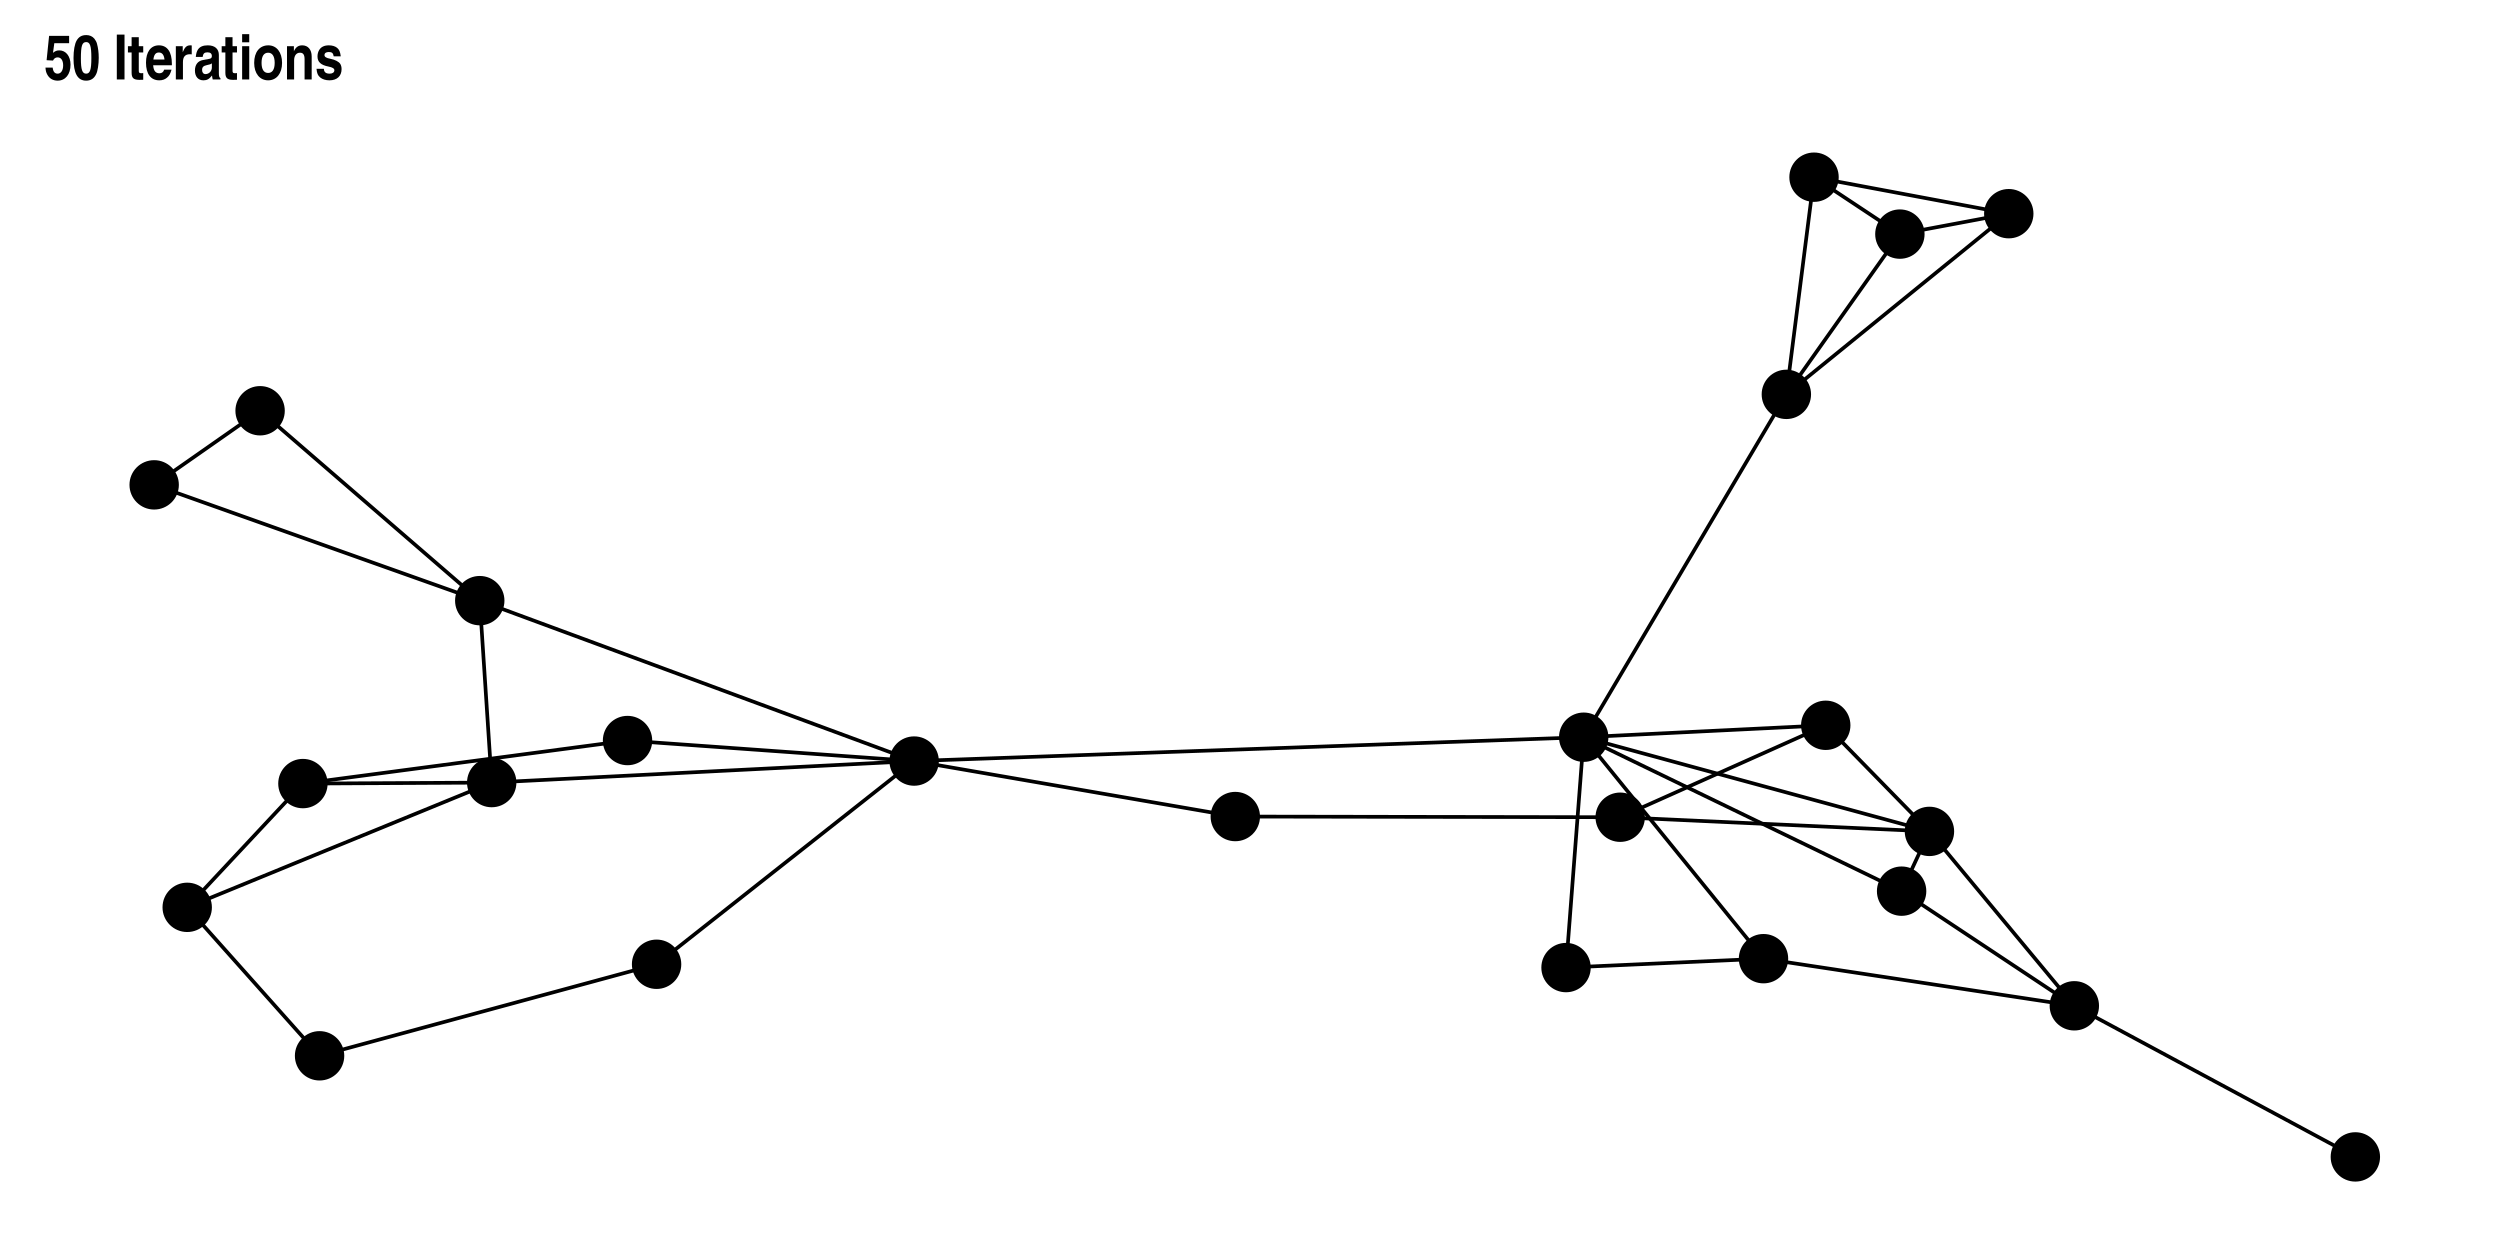 <?xml version="1.0" encoding="UTF-8"?>
<svg xmlns="http://www.w3.org/2000/svg" xmlns:xlink="http://www.w3.org/1999/xlink" width="720" height="360" viewBox="0 0 720 360">
<defs>
<g>
<g id="glyph-0-0">
<path d="M 2.938 -10.438 L 7.203 -10.438 L 7.203 -12.562 L 1.438 -12.562 L 0.719 -5.547 L 2.562 -5.438 C 2.875 -6.078 3.281 -6.359 3.906 -6.359 C 4.891 -6.359 5.484 -5.484 5.484 -4.047 C 5.484 -2.609 4.859 -1.672 3.906 -1.672 C 3.062 -1.672 2.594 -2.234 2.469 -3.422 L 0.391 -3.422 C 0.469 -2.469 0.578 -2.016 0.906 -1.422 C 1.5 -0.281 2.578 0.344 3.891 0.344 C 6.141 0.344 7.609 -1.469 7.609 -4.266 C 7.609 -6.672 6.281 -8.375 4.391 -8.375 C 3.672 -8.375 3.188 -8.188 2.562 -7.672 Z M 2.938 -10.438 "/>
</g>
<g id="glyph-0-1">
<path d="M 4.156 -12.781 C 2.875 -12.781 2 -12.297 1.375 -11.219 C 0.812 -10.266 0.469 -8.359 0.469 -6.172 C 0.469 -1.766 1.641 0.344 4.109 0.344 C 5.438 0.344 6.391 -0.266 6.984 -1.516 C 7.438 -2.406 7.734 -4.375 7.734 -6.234 C 7.734 -7.719 7.562 -9.094 7.219 -10.328 C 7.094 -10.812 6.828 -11.281 6.484 -11.734 C 5.922 -12.422 5.109 -12.781 4.156 -12.781 Z M 4.125 -10.766 C 5.234 -10.766 5.609 -9.625 5.609 -6.234 C 5.609 -2.812 5.234 -1.672 4.109 -1.672 C 2.984 -1.672 2.594 -2.812 2.594 -6.047 C 2.594 -9.688 2.938 -10.766 4.125 -10.766 Z M 4.125 -10.766 "/>
</g>
<g id="glyph-0-2">
</g>
<g id="glyph-0-3">
<path d="M 3.156 -12.922 L 0.938 -12.922 L 0.938 0 L 3.156 0 Z M 3.156 -12.922 "/>
</g>
<g id="glyph-0-4">
<path d="M 3.266 -12.172 L 1.203 -12.172 L 1.203 -9.578 L 0.141 -9.578 L 0.141 -7.781 L 1.203 -7.781 L 1.203 -1.969 C 1.203 -0.453 1.734 0.078 3.297 0.109 L 3.562 0.109 C 3.812 0.109 3.938 0.109 4.359 0.094 L 4.547 0.078 L 4.547 -1.844 C 4.266 -1.797 4.25 -1.797 4.109 -1.797 C 3.391 -1.797 3.266 -1.906 3.266 -2.578 L 3.266 -7.781 L 4.547 -7.781 L 4.547 -9.578 L 3.266 -9.578 Z M 3.266 -12.172 "/>
</g>
<g id="glyph-0-5">
<path d="M 5.578 -2.828 C 5.375 -2.141 4.906 -1.781 4.219 -1.781 C 3.094 -1.781 2.531 -2.484 2.406 -4.094 L 7.797 -4.094 L 7.797 -4.531 C 7.797 -7.938 6.469 -9.828 4.062 -9.828 C 1.734 -9.828 0.344 -7.953 0.344 -4.828 C 0.344 -1.578 1.734 0.25 4.172 0.25 C 5.062 0.25 5.797 0 6.391 -0.516 C 7.062 -1.078 7.359 -1.641 7.703 -2.828 Z M 2.469 -5.734 C 2.641 -7.125 3.125 -7.766 4.047 -7.766 C 4.984 -7.766 5.531 -7.094 5.672 -5.734 Z M 2.469 -5.734 "/>
</g>
<g id="glyph-0-6">
<path d="M 0.938 0 L 2.984 0 L 2.984 -4.984 C 2.984 -6.531 3.625 -7.266 4.984 -7.266 C 5.219 -7.266 5.328 -7.266 5.516 -7.234 L 5.516 -9.797 L 5.422 -9.812 C 5.203 -9.828 5.203 -9.828 5.094 -9.828 C 4.094 -9.828 3.531 -9.328 2.922 -7.859 L 2.922 -9.578 L 0.938 -9.578 Z M 0.938 0 "/>
</g>
<g id="glyph-0-7">
<path d="M 2.656 -6.484 C 2.797 -7.453 3.156 -7.812 4.031 -7.812 C 4.875 -7.812 5.312 -7.453 5.312 -6.734 C 5.312 -6.266 5.094 -6.031 4.594 -5.938 L 2.734 -5.594 C 1.266 -5.328 0.438 -4.234 0.438 -2.562 C 0.438 -0.828 1.375 0.25 2.875 0.25 C 3.906 0.25 4.547 -0.109 5.359 -1.141 C 5.422 -0.609 5.438 -0.469 5.562 0 L 7.781 0 L 7.781 -0.375 C 7.453 -0.516 7.328 -0.922 7.328 -1.875 L 7.328 -7.062 C 7.328 -8.812 6.156 -9.828 4.141 -9.828 C 2.766 -9.828 1.859 -9.438 1.297 -8.609 C 0.953 -8.047 0.797 -7.547 0.688 -6.484 Z M 5.312 -3.438 C 5.312 -2.391 4.5 -1.547 3.484 -1.547 C 2.875 -1.547 2.5 -2 2.5 -2.719 C 2.5 -3.547 2.859 -3.922 3.906 -4.141 C 4.734 -4.297 5.047 -4.406 5.312 -4.656 Z M 5.312 -3.438 "/>
</g>
<g id="glyph-0-8">
<path d="M 1.031 -9.578 L 1.031 0 L 3.078 0 L 3.078 -9.578 Z M 3.078 -13.047 L 1.031 -13.047 L 1.031 -10.703 L 3.078 -10.703 Z M 3.078 -13.047 "/>
</g>
<g id="glyph-0-9">
<path d="M 4.578 -9.828 C 2.062 -9.828 0.5 -7.891 0.5 -4.766 C 0.5 -1.734 2.094 0.25 4.516 0.25 C 6.953 0.25 8.531 -1.734 8.531 -4.766 C 8.531 -7.828 6.969 -9.828 4.578 -9.828 Z M 4.531 -7.703 C 5.734 -7.703 6.406 -6.656 6.406 -4.781 C 6.406 -2.891 5.734 -1.875 4.516 -1.875 C 3.297 -1.875 2.625 -2.891 2.625 -4.781 C 2.625 -6.703 3.297 -7.703 4.531 -7.703 Z M 4.531 -7.703 "/>
</g>
<g id="glyph-0-10">
<path d="M 2.938 -9.578 L 0.953 -9.578 L 0.953 0 L 3 0 L 3 -5.484 C 3 -6.859 3.641 -7.703 4.688 -7.703 C 5.609 -7.703 6.016 -7.141 6.016 -5.812 L 6.016 0 L 8.062 0 L 8.062 -6.625 C 8.062 -8.594 7 -9.828 5.344 -9.828 C 4.219 -9.828 3.484 -9.312 2.938 -8.125 Z M 2.938 -9.578 "/>
</g>
<g id="glyph-0-11">
<path d="M 7.438 -6.656 C 7.266 -7.984 7 -8.609 6.359 -9.125 C 5.797 -9.578 4.969 -9.828 4 -9.828 C 2.688 -9.828 1.75 -9.375 1.203 -8.453 C 0.906 -7.938 0.734 -7.312 0.734 -6.641 C 0.734 -5.047 1.703 -4.141 3.891 -3.719 C 5.062 -3.484 5.594 -3.172 5.594 -2.656 C 5.594 -2.047 5.078 -1.672 4.25 -1.672 C 3.125 -1.672 2.609 -2.109 2.578 -3.062 L 0.453 -3.062 C 0.578 -1.75 0.828 -1.156 1.516 -0.578 C 2.156 -0.047 3.109 0.25 4.172 0.25 C 6.359 0.25 7.672 -0.969 7.672 -2.984 C 7.672 -3.547 7.547 -4.047 7.312 -4.453 C 6.906 -5.109 5.812 -5.688 4.453 -5.953 C 3.266 -6.172 2.75 -6.5 2.75 -7 C 2.75 -7.594 3.188 -7.906 4 -7.906 C 4.906 -7.906 5.25 -7.594 5.406 -6.656 Z M 7.438 -6.656 "/>
</g>
</g>
</defs>
<rect x="-72" y="-36" width="864" height="432" fill="rgb(100%, 100%, 100%)" fill-opacity="1"/>
<rect x="-72" y="-36" width="864" height="432" fill="rgb(100%, 100%, 100%)" fill-opacity="1"/>
<path fill-rule="nonzero" fill="rgb(0%, 0%, 0%)" fill-opacity="1" stroke-width="0.709" stroke-linecap="round" stroke-linejoin="round" stroke="rgb(0%, 0%, 0%)" stroke-opacity="1" stroke-miterlimit="10" d="M 685.098 333.191 C 685.098 336.922 682.07 339.945 678.34 339.945 C 674.609 339.945 671.586 336.922 671.586 333.191 C 671.586 329.457 674.609 326.434 678.34 326.434 C 682.07 326.434 685.098 329.457 685.098 333.191 "/>
<path fill-rule="nonzero" fill="rgb(0%, 0%, 0%)" fill-opacity="1" stroke-width="0.709" stroke-linecap="round" stroke-linejoin="round" stroke="rgb(0%, 0%, 0%)" stroke-opacity="1" stroke-miterlimit="10" d="M 604.164 289.672 C 604.164 293.402 601.141 296.43 597.41 296.43 C 593.676 296.43 590.652 293.402 590.652 289.672 C 590.652 285.941 593.676 282.914 597.41 282.914 C 601.141 282.914 604.164 285.941 604.164 289.672 "/>
<path fill-rule="nonzero" fill="rgb(0%, 0%, 0%)" fill-opacity="1" stroke-width="0.709" stroke-linecap="round" stroke-linejoin="round" stroke="rgb(0%, 0%, 0%)" stroke-opacity="1" stroke-miterlimit="10" d="M 514.645 276.098 C 514.645 279.828 511.621 282.855 507.891 282.855 C 504.16 282.855 501.133 279.828 501.133 276.098 C 501.133 272.367 504.16 269.344 507.891 269.344 C 511.621 269.344 514.645 272.367 514.645 276.098 "/>
<path fill-rule="nonzero" fill="rgb(0%, 0%, 0%)" fill-opacity="1" stroke-width="0.709" stroke-linecap="round" stroke-linejoin="round" stroke="rgb(0%, 0%, 0%)" stroke-opacity="1" stroke-miterlimit="10" d="M 457.773 278.66 C 457.773 282.395 454.746 285.418 451.016 285.418 C 447.285 285.418 444.262 282.395 444.262 278.66 C 444.262 274.93 447.285 271.906 451.016 271.906 C 454.746 271.906 457.773 274.93 457.773 278.66 "/>
<path fill-rule="nonzero" fill="rgb(0%, 0%, 0%)" fill-opacity="1" stroke-width="0.709" stroke-linecap="round" stroke-linejoin="round" stroke="rgb(0%, 0%, 0%)" stroke-opacity="1" stroke-miterlimit="10" d="M 554.422 256.652 C 554.422 260.383 551.395 263.41 547.664 263.41 C 543.934 263.41 540.906 260.383 540.906 256.652 C 540.906 252.922 543.934 249.898 547.664 249.898 C 551.395 249.898 554.422 252.922 554.422 256.652 "/>
<path fill-rule="nonzero" fill="rgb(0%, 0%, 0%)" fill-opacity="1" stroke-width="0.709" stroke-linecap="round" stroke-linejoin="round" stroke="rgb(0%, 0%, 0%)" stroke-opacity="1" stroke-miterlimit="10" d="M 562.438 239.441 C 562.438 243.172 559.41 246.199 555.68 246.199 C 551.949 246.199 548.922 243.172 548.922 239.441 C 548.922 235.711 551.949 232.688 555.68 232.688 C 559.41 232.688 562.438 235.711 562.438 239.441 "/>
<path fill-rule="nonzero" fill="rgb(0%, 0%, 0%)" fill-opacity="1" stroke-width="0.709" stroke-linecap="round" stroke-linejoin="round" stroke="rgb(0%, 0%, 0%)" stroke-opacity="1" stroke-miterlimit="10" d="M 473.371 235.363 C 473.371 239.094 470.344 242.117 466.613 242.117 C 462.883 242.117 459.859 239.094 459.859 235.363 C 459.859 231.633 462.883 228.605 466.613 228.605 C 470.344 228.605 473.371 231.633 473.371 235.363 "/>
<path fill-rule="nonzero" fill="rgb(0%, 0%, 0%)" fill-opacity="1" stroke-width="0.709" stroke-linecap="round" stroke-linejoin="round" stroke="rgb(0%, 0%, 0%)" stroke-opacity="1" stroke-miterlimit="10" d="M 532.57 208.887 C 532.57 212.617 529.543 215.641 525.812 215.641 C 522.082 215.641 519.059 212.617 519.059 208.887 C 519.059 205.152 522.082 202.129 525.812 202.129 C 529.543 202.129 532.57 205.152 532.57 208.887 "/>
<path fill-rule="nonzero" fill="rgb(0%, 0%, 0%)" fill-opacity="1" stroke-width="0.709" stroke-linecap="round" stroke-linejoin="round" stroke="rgb(0%, 0%, 0%)" stroke-opacity="1" stroke-miterlimit="10" d="M 462.863 212.316 C 462.863 216.051 459.84 219.074 456.109 219.074 C 452.375 219.074 449.352 216.051 449.352 212.316 C 449.352 208.586 452.375 205.562 456.109 205.562 C 459.84 205.562 462.863 208.586 462.863 212.316 "/>
<path fill-rule="nonzero" fill="rgb(0%, 0%, 0%)" fill-opacity="1" stroke-width="0.709" stroke-linecap="round" stroke-linejoin="round" stroke="rgb(0%, 0%, 0%)" stroke-opacity="1" stroke-miterlimit="10" d="M 521.227 113.574 C 521.227 117.309 518.199 120.332 514.469 120.332 C 510.738 120.332 507.715 117.309 507.715 113.574 C 507.715 109.844 510.738 106.82 514.469 106.82 C 518.199 106.82 521.227 109.844 521.227 113.574 "/>
<path fill-rule="nonzero" fill="rgb(0%, 0%, 0%)" fill-opacity="1" stroke-width="0.709" stroke-linecap="round" stroke-linejoin="round" stroke="rgb(0%, 0%, 0%)" stroke-opacity="1" stroke-miterlimit="10" d="M 553.922 67.422 C 553.922 71.152 550.898 74.18 547.164 74.18 C 543.434 74.18 540.41 71.152 540.41 67.422 C 540.41 63.691 543.434 60.664 547.164 60.664 C 550.898 60.664 553.922 63.691 553.922 67.422 "/>
<path fill-rule="nonzero" fill="rgb(0%, 0%, 0%)" fill-opacity="1" stroke-width="0.709" stroke-linecap="round" stroke-linejoin="round" stroke="rgb(0%, 0%, 0%)" stroke-opacity="1" stroke-miterlimit="10" d="M 585.281 61.543 C 585.281 65.273 582.254 68.297 578.523 68.297 C 574.793 68.297 571.77 65.273 571.77 61.543 C 571.77 57.812 574.793 54.785 578.523 54.785 C 582.254 54.785 585.281 57.812 585.281 61.543 "/>
<path fill-rule="nonzero" fill="rgb(0%, 0%, 0%)" fill-opacity="1" stroke-width="0.709" stroke-linecap="round" stroke-linejoin="round" stroke="rgb(0%, 0%, 0%)" stroke-opacity="1" stroke-miterlimit="10" d="M 529.195 51.031 C 529.195 54.766 526.172 57.789 522.441 57.789 C 518.707 57.789 515.684 54.766 515.684 51.031 C 515.684 47.301 518.707 44.277 522.441 44.277 C 526.172 44.277 529.195 47.301 529.195 51.031 "/>
<path fill-rule="nonzero" fill="rgb(0%, 0%, 0%)" fill-opacity="1" stroke-width="0.709" stroke-linecap="round" stroke-linejoin="round" stroke="rgb(0%, 0%, 0%)" stroke-opacity="1" stroke-miterlimit="10" d="M 270.031 219.184 C 270.031 222.914 267.004 225.941 263.273 225.941 C 259.543 225.941 256.516 222.914 256.516 219.184 C 256.516 215.453 259.543 212.43 263.273 212.43 C 267.004 212.43 270.031 215.453 270.031 219.184 "/>
<path fill-rule="nonzero" fill="rgb(0%, 0%, 0%)" fill-opacity="1" stroke-width="0.709" stroke-linecap="round" stroke-linejoin="round" stroke="rgb(0%, 0%, 0%)" stroke-opacity="1" stroke-miterlimit="10" d="M 362.52 235.164 C 362.52 238.895 359.492 241.922 355.762 241.922 C 352.031 241.922 349.008 238.895 349.008 235.164 C 349.008 231.434 352.031 228.41 355.762 228.41 C 359.492 228.41 362.52 231.434 362.52 235.164 "/>
<path fill-rule="nonzero" fill="rgb(0%, 0%, 0%)" fill-opacity="1" stroke-width="0.709" stroke-linecap="round" stroke-linejoin="round" stroke="rgb(0%, 0%, 0%)" stroke-opacity="1" stroke-miterlimit="10" d="M 195.852 277.707 C 195.852 281.441 192.828 284.465 189.098 284.465 C 185.363 284.465 182.34 281.441 182.34 277.707 C 182.34 273.977 185.363 270.953 189.098 270.953 C 192.828 270.953 195.852 273.977 195.852 277.707 "/>
<path fill-rule="nonzero" fill="rgb(0%, 0%, 0%)" fill-opacity="1" stroke-width="0.709" stroke-linecap="round" stroke-linejoin="round" stroke="rgb(0%, 0%, 0%)" stroke-opacity="1" stroke-miterlimit="10" d="M 187.484 213.277 C 187.484 217.008 184.461 220.031 180.727 220.031 C 176.996 220.031 173.973 217.008 173.973 213.277 C 173.973 209.543 176.996 206.52 180.727 206.52 C 184.461 206.52 187.484 209.543 187.484 213.277 "/>
<path fill-rule="nonzero" fill="rgb(0%, 0%, 0%)" fill-opacity="1" stroke-width="0.709" stroke-linecap="round" stroke-linejoin="round" stroke="rgb(0%, 0%, 0%)" stroke-opacity="1" stroke-miterlimit="10" d="M 93.996 225.672 C 93.996 229.402 90.969 232.43 87.238 232.43 C 83.508 232.43 80.484 229.402 80.484 225.672 C 80.484 221.941 83.508 218.914 87.238 218.914 C 90.969 218.914 93.996 221.941 93.996 225.672 "/>
<path fill-rule="nonzero" fill="rgb(0%, 0%, 0%)" fill-opacity="1" stroke-width="0.709" stroke-linecap="round" stroke-linejoin="round" stroke="rgb(0%, 0%, 0%)" stroke-opacity="1" stroke-miterlimit="10" d="M 148.367 225.379 C 148.367 229.113 145.34 232.137 141.609 232.137 C 137.879 232.137 134.855 229.113 134.855 225.379 C 134.855 221.648 137.879 218.625 141.609 218.625 C 145.34 218.625 148.367 221.648 148.367 225.379 "/>
<path fill-rule="nonzero" fill="rgb(0%, 0%, 0%)" fill-opacity="1" stroke-width="0.709" stroke-linecap="round" stroke-linejoin="round" stroke="rgb(0%, 0%, 0%)" stroke-opacity="1" stroke-miterlimit="10" d="M 60.672 261.316 C 60.672 265.047 57.648 268.07 53.914 268.07 C 50.184 268.07 47.16 265.047 47.16 261.316 C 47.16 257.582 50.184 254.559 53.914 254.559 C 57.648 254.559 60.672 257.582 60.672 261.316 "/>
<path fill-rule="nonzero" fill="rgb(0%, 0%, 0%)" fill-opacity="1" stroke-width="0.709" stroke-linecap="round" stroke-linejoin="round" stroke="rgb(0%, 0%, 0%)" stroke-opacity="1" stroke-miterlimit="10" d="M 98.793 304.07 C 98.793 307.801 95.766 310.828 92.035 310.828 C 88.305 310.828 85.281 307.801 85.281 304.07 C 85.281 300.34 88.305 297.316 92.035 297.316 C 95.766 297.316 98.793 300.34 98.793 304.07 "/>
<path fill-rule="nonzero" fill="rgb(0%, 0%, 0%)" fill-opacity="1" stroke-width="0.709" stroke-linecap="round" stroke-linejoin="round" stroke="rgb(0%, 0%, 0%)" stroke-opacity="1" stroke-miterlimit="10" d="M 144.926 172.984 C 144.926 176.715 141.902 179.742 138.172 179.742 C 134.438 179.742 131.414 176.715 131.414 172.984 C 131.414 169.254 134.438 166.23 138.172 166.23 C 141.902 166.23 144.926 169.254 144.926 172.984 "/>
<path fill-rule="nonzero" fill="rgb(0%, 0%, 0%)" fill-opacity="1" stroke-width="0.709" stroke-linecap="round" stroke-linejoin="round" stroke="rgb(0%, 0%, 0%)" stroke-opacity="1" stroke-miterlimit="10" d="M 81.664 118.297 C 81.664 122.031 78.637 125.055 74.906 125.055 C 71.176 125.055 68.152 122.031 68.152 118.297 C 68.152 114.566 71.176 111.543 74.906 111.543 C 78.637 111.543 81.664 114.566 81.664 118.297 "/>
<path fill-rule="nonzero" fill="rgb(0%, 0%, 0%)" fill-opacity="1" stroke-width="0.709" stroke-linecap="round" stroke-linejoin="round" stroke="rgb(0%, 0%, 0%)" stroke-opacity="1" stroke-miterlimit="10" d="M 51.156 139.637 C 51.156 143.371 48.129 146.395 44.398 146.395 C 40.668 146.395 37.645 143.371 37.645 139.637 C 37.645 135.906 40.668 132.883 44.398 132.883 C 48.129 132.883 51.156 135.906 51.156 139.637 "/>
<path fill="none" stroke-width="1.067" stroke-linecap="butt" stroke-linejoin="round" stroke="rgb(0%, 0%, 0%)" stroke-opacity="1" stroke-miterlimit="1" d="M 678.34 333.191 L 677.523 332.75 L 676.707 332.312 L 675.887 331.871 L 675.07 331.43 L 674.254 330.992 L 673.434 330.551 L 672.617 330.113 L 671.801 329.672 L 670.984 329.234 L 670.164 328.793 L 669.348 328.355 L 668.531 327.914 L 667.715 327.477 L 666.895 327.035 L 666.078 326.598 L 665.262 326.156 L 664.441 325.719 L 662.809 324.836 L 661.992 324.398 L 661.172 323.957 L 660.355 323.52 L 659.539 323.078 L 658.719 322.641 L 657.902 322.199 L 657.086 321.762 L 656.27 321.32 L 655.449 320.883 L 654.633 320.441 L 653.816 320.004 L 652.996 319.562 L 652.18 319.125 L 651.363 318.684 L 650.547 318.246 L 649.727 317.805 L 648.91 317.363 L 648.094 316.926 L 647.277 316.484 L 646.457 316.047 L 645.641 315.605 L 644.824 315.168 L 644.004 314.727 L 643.188 314.289 L 642.371 313.848 L 641.555 313.41 L 640.734 312.969 L 639.918 312.531 L 639.102 312.09 L 638.281 311.652 L 636.648 310.77 L 635.832 310.332 L 635.012 309.891 L 634.195 309.453 L 633.379 309.012 L 632.562 308.574 L 631.742 308.133 L 630.926 307.695 L 630.109 307.254 L 629.289 306.816 L 628.473 306.375 L 627.656 305.938 L 626.84 305.496 L 626.02 305.059 L 624.387 304.176 L 623.566 303.738 L 622.75 303.297 L 621.934 302.859 L 621.117 302.418 L 620.297 301.98 L 619.48 301.539 L 618.664 301.102 L 617.848 300.66 L 617.027 300.223 L 616.211 299.781 L 615.395 299.344 L 614.574 298.902 L 613.758 298.465 L 612.941 298.023 L 612.125 297.586 L 611.305 297.145 L 610.488 296.703 L 609.672 296.266 L 608.852 295.824 L 608.035 295.387 L 607.219 294.945 L 606.402 294.508 L 605.582 294.066 L 604.766 293.629 L 603.949 293.188 L 603.129 292.75 L 602.312 292.309 L 601.496 291.871 L 600.68 291.43 L 599.859 290.992 L 598.227 290.109 L 597.41 289.672 "/>
<path fill="none" stroke-width="1.067" stroke-linecap="butt" stroke-linejoin="round" stroke="rgb(0%, 0%, 0%)" stroke-opacity="1" stroke-miterlimit="1" d="M 555.68 239.441 L 554.781 239.402 L 553.879 239.359 L 552.98 239.32 L 551.184 239.234 L 550.281 239.195 L 549.383 239.152 L 548.484 239.113 L 547.582 239.07 L 546.684 239.031 L 545.785 238.988 L 544.883 238.949 L 543.984 238.906 L 543.086 238.867 L 542.184 238.824 L 541.285 238.781 L 540.387 238.742 L 539.484 238.699 L 538.586 238.66 L 537.688 238.617 L 536.789 238.578 L 535.887 238.535 L 534.988 238.496 L 534.09 238.453 L 533.188 238.41 L 532.289 238.371 L 531.391 238.328 L 530.488 238.289 L 529.59 238.246 L 528.691 238.207 L 527.789 238.164 L 526.891 238.125 L 525.992 238.082 L 525.09 238.043 L 523.293 237.957 L 522.395 237.918 L 521.492 237.875 L 520.594 237.836 L 519.695 237.793 L 518.793 237.754 L 517.895 237.711 L 516.996 237.672 L 516.094 237.629 L 515.195 237.586 L 514.297 237.547 L 513.395 237.504 L 512.496 237.465 L 511.598 237.422 L 510.695 237.383 L 509.797 237.34 L 508.898 237.301 L 508 237.258 L 507.098 237.219 L 505.301 237.133 L 504.398 237.094 L 503.5 237.051 L 502.602 237.012 L 501.699 236.969 L 500.801 236.93 L 499.902 236.887 L 499 236.848 L 497.203 236.762 L 496.301 236.723 L 495.402 236.68 L 494.504 236.641 L 493.605 236.598 L 492.703 236.559 L 491.805 236.516 L 490.906 236.477 L 490.004 236.434 L 489.105 236.395 L 488.207 236.352 L 487.305 236.309 L 486.406 236.27 L 485.508 236.227 L 484.605 236.188 L 483.707 236.145 L 482.809 236.105 L 481.906 236.062 L 481.008 236.023 L 479.211 235.938 L 478.309 235.898 L 477.41 235.855 L 476.512 235.816 L 475.609 235.773 L 474.711 235.734 L 473.812 235.691 L 472.91 235.652 L 472.012 235.609 L 471.113 235.57 L 470.211 235.527 L 469.312 235.484 L 468.414 235.445 L 467.512 235.402 L 466.613 235.363 "/>
<path fill="none" stroke-width="1.067" stroke-linecap="butt" stroke-linejoin="round" stroke="rgb(0%, 0%, 0%)" stroke-opacity="1" stroke-miterlimit="1" d="M 555.68 239.441 L 555.078 238.824 L 554.773 238.516 L 553.871 237.59 L 553.566 237.281 L 552.363 236.047 L 552.059 235.738 L 551.156 234.812 L 550.852 234.504 L 549.949 233.578 L 549.645 233.27 L 548.441 232.035 L 548.137 231.727 L 547.234 230.801 L 546.93 230.492 L 546.027 229.566 L 545.723 229.258 L 544.52 228.023 L 544.215 227.715 L 543.312 226.789 L 543.008 226.48 L 542.707 226.168 L 542.105 225.551 L 541.801 225.242 L 540.598 224.008 L 540.293 223.699 L 539.391 222.773 L 539.086 222.465 L 538.184 221.539 L 537.879 221.23 L 536.676 219.996 L 536.371 219.688 L 535.469 218.762 L 535.164 218.453 L 534.262 217.527 L 533.957 217.219 L 532.754 215.984 L 532.449 215.676 L 531.547 214.75 L 531.242 214.441 L 530.34 213.516 L 530.035 213.207 L 528.832 211.973 L 528.527 211.664 L 527.625 210.738 L 527.32 210.43 L 526.418 209.504 L 526.113 209.195 L 525.812 208.887 "/>
<path fill="none" stroke-width="1.067" stroke-linecap="butt" stroke-linejoin="round" stroke="rgb(0%, 0%, 0%)" stroke-opacity="1" stroke-miterlimit="1" d="M 555.68 239.441 L 554.676 239.168 L 553.668 238.895 L 552.664 238.621 L 551.656 238.348 L 550.652 238.074 L 549.645 237.797 L 548.641 237.523 L 547.633 237.25 L 546.629 236.977 L 545.621 236.703 L 544.617 236.43 L 543.609 236.156 L 542.605 235.879 L 541.598 235.605 L 540.594 235.332 L 539.586 235.059 L 538.582 234.785 L 537.574 234.512 L 536.57 234.238 L 535.566 233.961 L 534.559 233.688 L 533.555 233.414 L 532.547 233.141 L 531.543 232.867 L 530.535 232.594 L 529.531 232.32 L 528.523 232.043 L 527.52 231.77 L 526.512 231.496 L 525.508 231.223 L 524.5 230.949 L 523.496 230.676 L 522.488 230.402 L 521.484 230.125 L 520.477 229.852 L 519.473 229.578 L 518.465 229.305 L 517.461 229.031 L 516.453 228.758 L 515.449 228.484 L 514.441 228.207 L 513.438 227.934 L 512.43 227.66 L 510.422 227.113 L 509.414 226.84 L 508.41 226.566 L 507.402 226.293 L 506.398 226.016 L 505.391 225.742 L 504.387 225.469 L 503.379 225.195 L 502.375 224.922 L 501.367 224.648 L 500.363 224.375 L 499.355 224.098 L 498.352 223.824 L 497.344 223.551 L 496.34 223.277 L 495.332 223.004 L 494.328 222.73 L 493.32 222.457 L 492.316 222.18 L 491.309 221.906 L 490.305 221.633 L 489.297 221.359 L 487.289 220.812 L 486.281 220.539 L 485.277 220.262 L 484.27 219.988 L 483.266 219.715 L 482.258 219.441 L 481.254 219.168 L 480.246 218.895 L 479.242 218.621 L 478.234 218.344 L 477.23 218.07 L 476.223 217.797 L 475.219 217.523 L 474.211 217.25 L 473.207 216.977 L 472.199 216.703 L 471.195 216.426 L 470.188 216.152 L 469.184 215.879 L 468.176 215.605 L 467.172 215.332 L 466.164 215.059 L 465.16 214.785 L 464.156 214.508 L 463.148 214.234 L 462.145 213.961 L 461.137 213.688 L 460.133 213.414 L 459.125 213.141 L 458.121 212.867 L 457.113 212.594 L 456.109 212.316 "/>
<path fill="none" stroke-width="1.067" stroke-linecap="butt" stroke-linejoin="round" stroke="rgb(0%, 0%, 0%)" stroke-opacity="1" stroke-miterlimit="1" d="M 466.613 235.363 L 467.211 235.094 L 467.809 234.828 L 468.406 234.559 L 469.004 234.293 L 469.605 234.023 L 470.203 233.758 L 470.801 233.488 L 471.996 232.957 L 472.594 232.688 L 473.191 232.422 L 473.789 232.152 L 474.387 231.887 L 474.984 231.617 L 475.582 231.352 L 476.18 231.082 L 476.781 230.816 L 477.379 230.547 L 477.977 230.281 L 478.574 230.012 L 479.172 229.746 L 479.77 229.477 L 480.965 228.945 L 481.562 228.676 L 482.16 228.41 L 482.758 228.141 L 483.355 227.875 L 483.957 227.605 L 484.555 227.34 L 485.152 227.07 L 485.75 226.805 L 486.348 226.535 L 486.945 226.27 L 487.543 226 L 488.141 225.734 L 488.738 225.465 L 489.934 224.934 L 490.531 224.664 L 491.129 224.398 L 491.73 224.129 L 492.328 223.863 L 492.926 223.594 L 493.523 223.328 L 494.121 223.059 L 494.719 222.793 L 495.316 222.523 L 495.914 222.258 L 496.512 221.988 L 497.109 221.723 L 497.707 221.453 L 498.305 221.188 L 498.906 220.922 L 499.504 220.652 L 500.102 220.387 L 500.699 220.117 L 501.297 219.852 L 501.895 219.582 L 502.492 219.316 L 503.09 219.047 L 503.688 218.781 L 504.285 218.512 L 504.883 218.246 L 505.48 217.977 L 506.082 217.711 L 506.68 217.441 L 507.875 216.91 L 508.473 216.641 L 509.07 216.375 L 509.668 216.105 L 510.266 215.84 L 510.863 215.57 L 511.461 215.305 L 512.059 215.035 L 512.656 214.77 L 513.258 214.5 L 513.855 214.234 L 514.453 213.965 L 515.051 213.699 L 515.648 213.43 L 516.844 212.898 L 517.441 212.629 L 518.039 212.363 L 518.637 212.094 L 519.234 211.828 L 519.832 211.559 L 520.43 211.293 L 521.031 211.023 L 521.629 210.758 L 522.227 210.488 L 522.824 210.223 L 523.422 209.953 L 524.02 209.688 L 524.617 209.418 L 525.812 208.887 "/>
<path fill="none" stroke-width="1.067" stroke-linecap="butt" stroke-linejoin="round" stroke="rgb(0%, 0%, 0%)" stroke-opacity="1" stroke-miterlimit="1" d="M 466.613 235.363 L 465.492 235.359 L 464.375 235.359 L 463.254 235.355 L 462.137 235.355 L 461.016 235.352 L 459.895 235.352 L 458.777 235.348 L 457.656 235.348 L 456.535 235.344 L 455.418 235.344 L 454.297 235.34 L 453.176 235.34 L 452.059 235.336 L 450.938 235.336 L 449.816 235.332 L 448.699 235.332 L 447.578 235.328 L 446.461 235.328 L 445.34 235.324 L 444.219 235.324 L 443.102 235.32 L 441.98 235.32 L 440.859 235.316 L 439.742 235.312 L 438.621 235.312 L 437.5 235.309 L 436.383 235.309 L 435.262 235.305 L 434.141 235.305 L 433.023 235.301 L 431.902 235.301 L 430.781 235.297 L 429.664 235.297 L 428.543 235.293 L 427.426 235.293 L 426.305 235.289 L 425.184 235.289 L 424.066 235.285 L 422.945 235.285 L 421.824 235.281 L 420.707 235.281 L 419.586 235.277 L 418.465 235.277 L 417.348 235.273 L 416.227 235.273 L 415.105 235.27 L 413.988 235.27 L 412.867 235.266 L 411.746 235.266 L 410.629 235.262 L 409.508 235.262 L 408.391 235.258 L 407.27 235.258 L 406.148 235.254 L 405.031 235.254 L 403.91 235.25 L 402.789 235.25 L 401.672 235.246 L 400.551 235.246 L 399.43 235.242 L 398.312 235.242 L 397.191 235.238 L 396.07 235.238 L 394.953 235.234 L 393.832 235.234 L 392.711 235.23 L 391.594 235.227 L 390.473 235.227 L 389.355 235.223 L 388.234 235.223 L 387.113 235.219 L 385.996 235.219 L 384.875 235.215 L 383.754 235.215 L 382.637 235.211 L 381.516 235.211 L 380.395 235.207 L 379.277 235.207 L 378.156 235.203 L 377.035 235.203 L 375.918 235.199 L 374.797 235.199 L 373.676 235.195 L 372.559 235.195 L 371.438 235.191 L 370.32 235.191 L 369.199 235.188 L 368.078 235.188 L 366.961 235.184 L 365.84 235.184 L 364.719 235.18 L 363.602 235.18 L 362.48 235.176 L 361.359 235.176 L 360.242 235.172 L 359.121 235.172 L 358 235.168 L 356.883 235.168 L 355.762 235.164 "/>
<path fill="none" stroke-width="1.067" stroke-linecap="butt" stroke-linejoin="round" stroke="rgb(0%, 0%, 0%)" stroke-opacity="1" stroke-miterlimit="1" d="M 525.812 208.887 L 525.109 208.918 L 524.406 208.953 L 523.699 208.988 L 521.59 209.094 L 520.883 209.129 L 520.18 209.164 L 519.477 209.195 L 518.773 209.23 L 518.066 209.266 L 515.957 209.371 L 515.25 209.406 L 514.547 209.441 L 513.844 209.473 L 512.438 209.543 L 511.73 209.578 L 509.621 209.684 L 508.914 209.719 L 508.211 209.75 L 506.805 209.82 L 506.098 209.855 L 503.988 209.961 L 503.281 209.996 L 502.578 210.027 L 501.172 210.098 L 500.465 210.133 L 498.355 210.238 L 497.648 210.273 L 496.945 210.305 L 495.539 210.375 L 494.832 210.41 L 492.723 210.516 L 492.016 210.551 L 491.312 210.582 L 489.906 210.652 L 489.199 210.688 L 487.09 210.793 L 486.383 210.828 L 485.68 210.863 L 484.977 210.895 L 484.273 210.93 L 483.566 210.965 L 481.457 211.07 L 480.75 211.105 L 480.047 211.141 L 479.344 211.172 L 478.641 211.207 L 477.934 211.242 L 475.824 211.348 L 475.117 211.383 L 474.414 211.418 L 473.711 211.449 L 473.008 211.484 L 472.301 211.52 L 470.191 211.625 L 469.484 211.66 L 468.781 211.695 L 468.078 211.727 L 467.375 211.762 L 466.668 211.797 L 464.559 211.902 L 463.852 211.938 L 463.148 211.973 L 462.445 212.004 L 461.742 212.039 L 461.035 212.074 L 458.926 212.18 L 458.219 212.215 L 457.516 212.25 L 456.812 212.281 L 456.109 212.316 "/>
<path fill="none" stroke-width="1.067" stroke-linecap="butt" stroke-linejoin="round" stroke="rgb(0%, 0%, 0%)" stroke-opacity="1" stroke-miterlimit="1" d="M 456.109 212.316 L 457.289 210.324 L 457.875 209.324 L 459.055 207.332 L 459.645 206.332 L 460.824 204.34 L 461.414 203.34 L 462.594 201.348 L 463.184 200.348 L 463.773 199.352 L 464.359 198.355 L 464.949 197.355 L 466.129 195.363 L 466.719 194.363 L 467.898 192.371 L 468.488 191.371 L 469.668 189.379 L 470.258 188.379 L 470.848 187.383 L 471.434 186.387 L 472.023 185.387 L 473.203 183.395 L 473.793 182.395 L 474.973 180.402 L 475.562 179.402 L 476.742 177.41 L 477.332 176.41 L 477.922 175.414 L 478.508 174.418 L 479.098 173.418 L 480.277 171.426 L 480.867 170.426 L 482.047 168.434 L 482.637 167.434 L 483.816 165.441 L 484.406 164.441 L 484.992 163.445 L 485.582 162.449 L 486.172 161.449 L 487.352 159.457 L 487.941 158.457 L 489.121 156.465 L 489.711 155.465 L 490.891 153.473 L 491.48 152.473 L 492.066 151.477 L 492.656 150.48 L 493.246 149.48 L 494.426 147.488 L 495.016 146.488 L 496.195 144.496 L 496.785 143.496 L 497.965 141.504 L 498.555 140.504 L 499.141 139.508 L 499.73 138.512 L 500.32 137.512 L 501.5 135.52 L 502.09 134.52 L 503.27 132.527 L 503.859 131.527 L 505.039 129.535 L 505.629 128.535 L 506.215 127.539 L 506.805 126.543 L 507.395 125.543 L 508.574 123.551 L 509.164 122.551 L 510.344 120.559 L 510.934 119.559 L 512.113 117.566 L 512.699 116.566 L 513.879 114.574 L 514.469 113.574 "/>
<path fill="none" stroke-width="1.067" stroke-linecap="butt" stroke-linejoin="round" stroke="rgb(0%, 0%, 0%)" stroke-opacity="1" stroke-miterlimit="1" d="M 456.109 212.316 L 452.211 212.457 L 450.266 212.527 L 448.316 212.594 L 446.367 212.664 L 444.422 212.734 L 442.473 212.805 L 440.527 212.871 L 436.629 213.012 L 434.684 213.082 L 432.734 213.148 L 430.785 213.219 L 428.84 213.289 L 426.891 213.359 L 424.941 213.426 L 422.996 213.496 L 419.098 213.637 L 417.152 213.703 L 415.203 213.773 L 413.258 213.844 L 409.359 213.984 L 407.414 214.051 L 403.516 214.191 L 401.57 214.262 L 399.621 214.328 L 397.672 214.398 L 395.727 214.469 L 393.777 214.539 L 391.828 214.605 L 389.883 214.676 L 387.934 214.746 L 385.988 214.816 L 384.039 214.883 L 382.09 214.953 L 380.145 215.023 L 378.195 215.094 L 376.246 215.16 L 374.301 215.23 L 370.402 215.371 L 368.457 215.438 L 364.559 215.578 L 362.613 215.648 L 360.664 215.715 L 358.719 215.785 L 354.82 215.926 L 352.875 215.992 L 348.977 216.133 L 347.031 216.203 L 345.082 216.27 L 343.133 216.34 L 341.188 216.41 L 339.238 216.48 L 337.289 216.547 L 335.344 216.617 L 333.395 216.688 L 331.449 216.758 L 329.5 216.828 L 327.551 216.895 L 325.605 216.965 L 321.707 217.105 L 319.762 217.172 L 315.863 217.312 L 313.918 217.383 L 311.969 217.449 L 310.02 217.52 L 308.074 217.59 L 306.125 217.66 L 304.18 217.727 L 300.281 217.867 L 298.336 217.938 L 296.387 218.004 L 294.438 218.074 L 292.492 218.145 L 290.543 218.215 L 288.594 218.281 L 286.648 218.352 L 282.75 218.492 L 280.805 218.559 L 276.906 218.699 L 274.961 218.77 L 273.012 218.836 L 271.066 218.906 L 267.168 219.047 L 265.223 219.113 L 263.273 219.184 "/>
<path fill="none" stroke-width="1.067" stroke-linecap="butt" stroke-linejoin="round" stroke="rgb(0%, 0%, 0%)" stroke-opacity="1" stroke-miterlimit="1" d="M 514.469 113.574 L 514.801 113.109 L 515.129 112.645 L 515.461 112.176 L 515.789 111.711 L 516.121 111.246 L 516.453 110.777 L 516.781 110.312 L 517.113 109.848 L 517.441 109.379 L 517.773 108.914 L 518.102 108.449 L 518.434 107.98 L 518.762 107.516 L 519.094 107.051 L 519.422 106.582 L 520.086 105.652 L 520.414 105.184 L 520.746 104.719 L 521.074 104.25 L 521.406 103.785 L 521.734 103.32 L 522.066 102.852 L 522.395 102.387 L 522.727 101.922 L 523.055 101.453 L 523.719 100.523 L 524.047 100.055 L 524.379 99.59 L 524.707 99.125 L 525.039 98.656 L 525.367 98.191 L 525.699 97.727 L 526.027 97.258 L 526.359 96.793 L 526.688 96.328 L 527.02 95.859 L 527.352 95.395 L 527.68 94.93 L 528.012 94.461 L 528.34 93.996 L 528.672 93.527 L 529 93.062 L 529.332 92.598 L 529.66 92.129 L 529.992 91.664 L 530.32 91.199 L 530.652 90.73 L 530.984 90.266 L 531.312 89.801 L 531.645 89.332 L 531.973 88.867 L 532.305 88.402 L 532.633 87.934 L 532.965 87.469 L 533.293 87.004 L 533.625 86.535 L 533.957 86.07 L 534.285 85.605 L 534.617 85.137 L 534.945 84.672 L 535.277 84.207 L 535.605 83.738 L 535.938 83.273 L 536.266 82.805 L 536.598 82.34 L 536.926 81.875 L 537.258 81.406 L 537.59 80.941 L 537.918 80.477 L 538.25 80.008 L 538.578 79.543 L 538.91 79.078 L 539.238 78.609 L 539.57 78.145 L 539.898 77.68 L 540.23 77.211 L 540.559 76.746 L 540.891 76.281 L 541.223 75.812 L 541.551 75.348 L 541.883 74.883 L 542.211 74.414 L 542.543 73.949 L 542.871 73.484 L 543.203 73.016 L 543.531 72.551 L 543.863 72.082 L 544.191 71.617 L 544.523 71.152 L 544.855 70.684 L 545.184 70.219 L 545.516 69.754 L 545.844 69.285 L 546.176 68.82 L 546.504 68.355 L 546.836 67.887 L 547.164 67.422 "/>
<path fill="none" stroke-width="1.067" stroke-linecap="butt" stroke-linejoin="round" stroke="rgb(0%, 0%, 0%)" stroke-opacity="1" stroke-miterlimit="1" d="M 514.469 113.574 L 515.117 113.051 L 515.762 112.523 L 516.41 112 L 517.059 111.473 L 517.703 110.949 L 518.352 110.422 L 519 109.898 L 519.645 109.371 L 520.293 108.844 L 520.941 108.32 L 521.586 107.793 L 522.234 107.27 L 522.879 106.742 L 523.527 106.219 L 524.176 105.691 L 524.82 105.168 L 526.117 104.113 L 526.762 103.59 L 527.41 103.062 L 528.059 102.539 L 528.703 102.012 L 529.352 101.488 L 529.996 100.961 L 530.645 100.438 L 531.293 99.91 L 531.938 99.387 L 533.234 98.332 L 533.879 97.809 L 534.527 97.281 L 535.176 96.758 L 535.82 96.23 L 536.469 95.707 L 537.113 95.18 L 537.762 94.656 L 538.41 94.129 L 539.055 93.602 L 539.703 93.078 L 540.352 92.551 L 540.996 92.027 L 541.645 91.5 L 542.293 90.977 L 542.938 90.449 L 543.586 89.926 L 544.23 89.398 L 544.879 88.871 L 545.527 88.348 L 546.172 87.82 L 546.82 87.297 L 547.469 86.77 L 548.113 86.246 L 548.762 85.719 L 549.41 85.195 L 550.055 84.668 L 550.703 84.141 L 551.352 83.617 L 551.996 83.09 L 552.645 82.566 L 553.289 82.039 L 553.938 81.516 L 554.586 80.988 L 555.23 80.465 L 555.879 79.938 L 556.527 79.414 L 557.172 78.887 L 557.82 78.359 L 558.469 77.836 L 559.113 77.309 L 559.762 76.785 L 560.406 76.258 L 561.055 75.734 L 561.703 75.207 L 562.348 74.684 L 563.645 73.629 L 564.289 73.105 L 564.938 72.578 L 565.586 72.055 L 566.23 71.527 L 566.879 71.004 L 567.523 70.477 L 568.172 69.953 L 568.82 69.426 L 569.465 68.898 L 570.113 68.375 L 570.762 67.848 L 571.406 67.324 L 572.055 66.797 L 572.703 66.273 L 573.348 65.746 L 573.996 65.223 L 574.641 64.695 L 575.289 64.172 L 575.938 63.645 L 576.582 63.117 L 577.23 62.594 L 577.879 62.066 L 578.523 61.543 "/>
<path fill="none" stroke-width="1.067" stroke-linecap="butt" stroke-linejoin="round" stroke="rgb(0%, 0%, 0%)" stroke-opacity="1" stroke-miterlimit="1" d="M 597.41 289.672 L 596.504 289.535 L 595.602 289.398 L 594.695 289.262 L 593.793 289.125 L 592.887 288.984 L 591.984 288.848 L 591.078 288.711 L 590.176 288.574 L 589.27 288.438 L 588.367 288.301 L 587.461 288.164 L 586.559 288.027 L 585.652 287.891 L 584.75 287.754 L 583.844 287.613 L 582.941 287.477 L 582.035 287.34 L 581.133 287.203 L 580.227 287.066 L 579.324 286.93 L 578.418 286.793 L 577.516 286.656 L 576.609 286.52 L 575.707 286.383 L 574.801 286.242 L 572.996 285.969 L 572.09 285.832 L 571.188 285.695 L 570.281 285.559 L 569.379 285.422 L 568.473 285.285 L 567.57 285.148 L 566.664 285.012 L 565.762 284.871 L 564.855 284.734 L 563.953 284.598 L 563.047 284.461 L 562.145 284.324 L 561.238 284.188 L 560.336 284.051 L 559.43 283.914 L 558.527 283.777 L 557.621 283.641 L 556.719 283.504 L 555.812 283.363 L 554.91 283.227 L 554.004 283.09 L 553.102 282.953 L 552.195 282.816 L 551.293 282.68 L 550.387 282.543 L 549.484 282.406 L 548.578 282.27 L 547.676 282.133 L 546.773 281.992 L 545.867 281.855 L 544.965 281.719 L 544.059 281.582 L 543.156 281.445 L 542.25 281.309 L 541.348 281.172 L 540.441 281.035 L 539.539 280.898 L 538.633 280.762 L 537.73 280.621 L 536.824 280.484 L 535.922 280.348 L 535.016 280.211 L 534.113 280.074 L 533.207 279.938 L 532.305 279.801 L 531.398 279.664 L 530.496 279.527 L 529.59 279.391 L 528.688 279.25 L 527.781 279.113 L 526.879 278.977 L 525.973 278.84 L 525.07 278.703 L 524.164 278.566 L 522.359 278.293 L 521.453 278.156 L 520.551 278.02 L 519.645 277.879 L 518.742 277.742 L 517.836 277.605 L 516.934 277.469 L 516.027 277.332 L 515.125 277.195 L 514.219 277.059 L 513.316 276.922 L 512.41 276.785 L 511.508 276.648 L 510.602 276.508 L 509.699 276.371 L 508.793 276.234 L 507.891 276.098 "/>
<path fill="none" stroke-width="1.067" stroke-linecap="butt" stroke-linejoin="round" stroke="rgb(0%, 0%, 0%)" stroke-opacity="1" stroke-miterlimit="1" d="M 514.469 113.574 L 514.551 112.945 L 514.629 112.312 L 514.711 111.68 L 514.793 111.051 L 514.871 110.418 L 514.953 109.785 L 515.031 109.152 L 515.113 108.523 L 515.195 107.891 L 515.273 107.258 L 515.355 106.625 L 515.438 105.996 L 515.516 105.363 L 515.598 104.73 L 515.676 104.102 L 515.84 102.836 L 515.918 102.203 L 516 101.574 L 516.078 100.941 L 516.242 99.676 L 516.32 99.047 L 516.402 98.414 L 516.48 97.781 L 516.562 97.152 L 516.645 96.52 L 516.723 95.887 L 516.805 95.254 L 516.887 94.625 L 516.965 93.992 L 517.047 93.359 L 517.125 92.727 L 517.207 92.098 L 517.289 91.465 L 517.367 90.832 L 517.449 90.203 L 517.527 89.57 L 517.691 88.305 L 517.77 87.676 L 517.852 87.043 L 517.93 86.41 L 518.012 85.777 L 518.094 85.148 L 518.172 84.516 L 518.254 83.883 L 518.336 83.254 L 518.414 82.621 L 518.496 81.988 L 518.574 81.355 L 518.656 80.727 L 518.738 80.094 L 518.816 79.461 L 518.898 78.828 L 518.977 78.199 L 519.141 76.934 L 519.219 76.305 L 519.301 75.672 L 519.379 75.039 L 519.461 74.406 L 519.543 73.777 L 519.621 73.145 L 519.703 72.512 L 519.781 71.879 L 519.863 71.25 L 519.945 70.617 L 520.023 69.984 L 520.105 69.355 L 520.188 68.723 L 520.266 68.09 L 520.348 67.457 L 520.426 66.828 L 520.59 65.562 L 520.668 64.93 L 520.75 64.301 L 520.828 63.668 L 520.91 63.035 L 520.992 62.406 L 521.07 61.773 L 521.152 61.141 L 521.23 60.508 L 521.312 59.879 L 521.395 59.246 L 521.473 58.613 L 521.555 57.98 L 521.637 57.352 L 521.715 56.719 L 521.797 56.086 L 521.875 55.457 L 522.039 54.191 L 522.117 53.559 L 522.199 52.93 L 522.277 52.297 L 522.441 51.031 "/>
<path fill="none" stroke-width="1.067" stroke-linecap="butt" stroke-linejoin="round" stroke="rgb(0%, 0%, 0%)" stroke-opacity="1" stroke-miterlimit="1" d="M 547.164 67.422 L 547.48 67.363 L 547.801 67.305 L 548.117 67.242 L 549.383 67.008 L 549.699 66.945 L 550.965 66.711 L 551.285 66.648 L 552.551 66.414 L 552.867 66.352 L 553.816 66.176 L 554.133 66.113 L 554.449 66.055 L 554.77 65.996 L 555.402 65.879 L 555.719 65.816 L 556.984 65.582 L 557.301 65.52 L 557.934 65.402 L 558.254 65.344 L 558.57 65.285 L 558.887 65.223 L 560.152 64.988 L 560.469 64.926 L 561.734 64.691 L 562.055 64.629 L 563.32 64.395 L 563.637 64.332 L 564.902 64.098 L 565.219 64.035 L 565.539 63.977 L 566.488 63.801 L 566.805 63.738 L 567.754 63.562 L 568.07 63.5 L 568.703 63.383 L 569.023 63.324 L 569.34 63.266 L 569.656 63.203 L 570.922 62.969 L 571.238 62.906 L 572.188 62.73 L 572.508 62.672 L 572.824 62.609 L 574.09 62.375 L 574.406 62.312 L 575.672 62.078 L 575.992 62.016 L 577.258 61.781 L 577.574 61.719 L 578.523 61.543 "/>
<path fill="none" stroke-width="1.067" stroke-linecap="butt" stroke-linejoin="round" stroke="rgb(0%, 0%, 0%)" stroke-opacity="1" stroke-miterlimit="1" d="M 547.164 67.422 L 546.914 67.258 L 546.668 67.09 L 546.418 66.926 L 546.168 66.758 L 545.668 66.43 L 545.418 66.262 L 544.918 65.934 L 544.668 65.766 L 544.418 65.602 L 544.168 65.434 L 543.668 65.105 L 543.418 64.938 L 542.918 64.609 L 542.672 64.441 L 542.422 64.277 L 542.172 64.109 L 541.672 63.781 L 541.422 63.613 L 540.922 63.285 L 540.672 63.117 L 540.422 62.953 L 540.172 62.785 L 539.672 62.457 L 539.422 62.289 L 539.172 62.125 L 538.922 61.957 L 538.676 61.793 L 538.426 61.629 L 538.176 61.461 L 537.676 61.133 L 537.426 60.965 L 537.176 60.801 L 536.926 60.633 L 536.426 60.305 L 536.176 60.137 L 535.676 59.809 L 535.426 59.641 L 535.176 59.477 L 534.926 59.309 L 534.68 59.145 L 534.43 58.98 L 534.18 58.812 L 533.68 58.484 L 533.43 58.316 L 533.18 58.152 L 532.93 57.984 L 532.43 57.656 L 532.18 57.488 L 531.93 57.324 L 531.68 57.156 L 531.18 56.828 L 530.93 56.66 L 530.684 56.496 L 530.434 56.332 L 530.184 56.164 L 529.934 56 L 529.684 55.832 L 529.184 55.504 L 528.934 55.336 L 528.434 55.008 L 528.184 54.84 L 527.934 54.676 L 527.684 54.508 L 527.184 54.18 L 526.934 54.012 L 526.688 53.848 L 526.438 53.684 L 526.188 53.516 L 525.938 53.352 L 525.688 53.184 L 525.188 52.855 L 524.938 52.688 L 524.438 52.359 L 524.188 52.191 L 523.938 52.027 L 523.688 51.859 L 523.188 51.531 L 522.938 51.363 L 522.691 51.199 L 522.441 51.031 "/>
<path fill="none" stroke-width="1.067" stroke-linecap="butt" stroke-linejoin="round" stroke="rgb(0%, 0%, 0%)" stroke-opacity="1" stroke-miterlimit="1" d="M 578.523 61.543 L 577.957 61.438 L 577.391 61.328 L 574.559 60.801 L 573.992 60.691 L 571.727 60.27 L 571.16 60.16 L 568.328 59.633 L 567.762 59.523 L 564.93 58.996 L 564.363 58.887 L 563.23 58.676 L 562.66 58.57 L 561.527 58.359 L 560.961 58.25 L 558.695 57.828 L 558.129 57.719 L 555.297 57.191 L 554.73 57.082 L 551.898 56.555 L 551.332 56.445 L 548.5 55.918 L 547.934 55.809 L 545.668 55.387 L 545.102 55.277 L 542.27 54.75 L 541.703 54.641 L 541.133 54.535 L 538.867 54.113 L 538.301 54.004 L 536.035 53.582 L 535.469 53.473 L 532.637 52.945 L 532.07 52.836 L 529.238 52.309 L 528.672 52.199 L 525.84 51.672 L 525.273 51.562 L 523.008 51.141 L 522.441 51.031 "/>
<path fill="none" stroke-width="1.067" stroke-linecap="butt" stroke-linejoin="round" stroke="rgb(0%, 0%, 0%)" stroke-opacity="1" stroke-miterlimit="1" d="M 263.273 219.184 L 264.207 219.348 L 266.074 219.668 L 267.012 219.832 L 269.812 220.312 L 270.746 220.477 L 271.68 220.637 L 272.617 220.797 L 273.551 220.961 L 275.418 221.281 L 276.352 221.445 L 277.285 221.605 L 278.223 221.766 L 279.156 221.93 L 281.023 222.25 L 281.957 222.414 L 282.891 222.574 L 283.828 222.734 L 284.762 222.898 L 286.629 223.219 L 287.562 223.383 L 288.496 223.543 L 289.434 223.703 L 290.367 223.867 L 292.234 224.188 L 293.168 224.352 L 294.102 224.512 L 295.039 224.672 L 295.973 224.836 L 298.773 225.316 L 299.707 225.48 L 300.645 225.641 L 301.578 225.801 L 302.512 225.965 L 304.379 226.285 L 305.312 226.449 L 306.246 226.609 L 307.184 226.77 L 308.117 226.934 L 309.984 227.254 L 310.918 227.418 L 311.852 227.578 L 312.789 227.738 L 313.723 227.902 L 315.59 228.223 L 316.523 228.387 L 317.457 228.547 L 318.395 228.707 L 319.328 228.871 L 321.195 229.191 L 322.129 229.355 L 323.062 229.516 L 324 229.676 L 324.934 229.836 L 325.867 230 L 327.734 230.32 L 328.668 230.484 L 329.605 230.645 L 330.539 230.805 L 331.473 230.969 L 333.34 231.289 L 334.273 231.453 L 335.211 231.613 L 336.145 231.773 L 337.078 231.938 L 338.945 232.258 L 339.879 232.422 L 340.816 232.582 L 341.75 232.742 L 342.684 232.906 L 344.551 233.227 L 345.484 233.391 L 346.418 233.551 L 347.355 233.711 L 348.289 233.875 L 350.156 234.195 L 351.09 234.359 L 352.023 234.52 L 352.961 234.68 L 353.895 234.84 L 354.828 235.004 L 355.762 235.164 "/>
<path fill="none" stroke-width="1.067" stroke-linecap="butt" stroke-linejoin="round" stroke="rgb(0%, 0%, 0%)" stroke-opacity="1" stroke-miterlimit="1" d="M 263.273 219.184 L 262.523 219.777 L 261.773 220.367 L 261.027 220.957 L 260.277 221.551 L 258.777 222.73 L 258.027 223.324 L 257.277 223.914 L 256.531 224.504 L 255.781 225.098 L 254.281 226.277 L 253.531 226.871 L 252.785 227.461 L 252.035 228.051 L 251.285 228.645 L 249.785 229.824 L 249.039 230.418 L 247.539 231.598 L 246.789 232.191 L 246.039 232.781 L 245.293 233.371 L 244.543 233.965 L 243.043 235.145 L 242.293 235.738 L 241.543 236.328 L 240.797 236.918 L 240.047 237.512 L 238.547 238.691 L 237.797 239.285 L 237.051 239.875 L 236.301 240.465 L 235.551 241.059 L 234.051 242.238 L 233.305 242.832 L 231.805 244.012 L 231.055 244.605 L 229.555 245.785 L 228.809 246.379 L 227.309 247.559 L 226.559 248.152 L 225.809 248.742 L 225.062 249.332 L 224.312 249.926 L 222.812 251.105 L 222.062 251.699 L 221.316 252.289 L 220.566 252.879 L 219.816 253.473 L 218.316 254.652 L 217.566 255.246 L 216.82 255.836 L 216.07 256.426 L 215.32 257.02 L 213.82 258.199 L 213.074 258.793 L 211.574 259.973 L 210.824 260.566 L 210.074 261.156 L 209.328 261.746 L 208.578 262.34 L 207.078 263.52 L 206.328 264.113 L 205.578 264.703 L 204.832 265.293 L 204.082 265.887 L 202.582 267.066 L 201.832 267.66 L 201.086 268.25 L 200.336 268.84 L 199.586 269.434 L 198.086 270.613 L 197.34 271.207 L 195.84 272.387 L 195.09 272.98 L 193.59 274.16 L 192.844 274.754 L 191.344 275.934 L 190.594 276.527 L 189.844 277.117 L 189.098 277.707 "/>
<path fill="none" stroke-width="1.067" stroke-linecap="butt" stroke-linejoin="round" stroke="rgb(0%, 0%, 0%)" stroke-opacity="1" stroke-miterlimit="1" d="M 263.273 219.184 L 262.441 219.125 L 261.605 219.066 L 260.773 219.004 L 259.938 218.945 L 259.105 218.887 L 258.27 218.828 L 257.438 218.766 L 256.602 218.707 L 255.77 218.648 L 254.934 218.586 L 253.27 218.469 L 252.434 218.41 L 251.602 218.348 L 250.766 218.289 L 249.934 218.23 L 249.098 218.168 L 248.266 218.109 L 247.43 218.051 L 246.598 217.992 L 245.766 217.93 L 244.93 217.871 L 244.098 217.812 L 243.262 217.754 L 242.43 217.691 L 241.594 217.633 L 240.762 217.574 L 239.926 217.512 L 239.094 217.453 L 238.258 217.395 L 237.426 217.336 L 236.594 217.273 L 235.758 217.215 L 234.926 217.156 L 234.09 217.094 L 233.258 217.035 L 232.422 216.977 L 231.59 216.918 L 230.754 216.855 L 229.922 216.797 L 229.086 216.738 L 228.254 216.676 L 227.422 216.617 L 226.586 216.559 L 225.754 216.5 L 224.918 216.438 L 224.086 216.379 L 223.25 216.32 L 222.418 216.262 L 221.582 216.199 L 219.918 216.082 L 219.082 216.02 L 218.25 215.961 L 217.414 215.902 L 216.582 215.844 L 215.746 215.781 L 214.914 215.723 L 214.078 215.664 L 213.246 215.602 L 212.41 215.543 L 210.746 215.426 L 209.91 215.363 L 209.078 215.305 L 208.242 215.246 L 207.41 215.188 L 206.574 215.125 L 205.742 215.066 L 204.906 215.008 L 204.074 214.945 L 203.242 214.887 L 202.406 214.828 L 201.574 214.77 L 200.738 214.707 L 199.906 214.648 L 199.07 214.59 L 198.238 214.527 L 197.402 214.469 L 196.57 214.41 L 195.734 214.352 L 194.902 214.289 L 194.07 214.23 L 193.234 214.172 L 192.402 214.109 L 191.566 214.051 L 190.734 213.992 L 189.898 213.934 L 189.066 213.871 L 188.23 213.812 L 187.398 213.754 L 186.562 213.695 L 185.73 213.633 L 184.898 213.574 L 184.062 213.516 L 183.23 213.453 L 182.395 213.395 L 181.562 213.336 L 180.727 213.277 "/>
<path fill="none" stroke-width="1.067" stroke-linecap="butt" stroke-linejoin="round" stroke="rgb(0%, 0%, 0%)" stroke-opacity="1" stroke-miterlimit="1" d="M 263.273 219.184 L 262.043 219.246 L 260.816 219.309 L 259.586 219.371 L 258.359 219.434 L 255.898 219.559 L 254.672 219.621 L 253.441 219.684 L 252.215 219.746 L 249.754 219.871 L 248.527 219.934 L 247.297 220 L 246.07 220.062 L 243.609 220.188 L 242.383 220.25 L 241.152 220.312 L 239.926 220.375 L 237.465 220.5 L 236.238 220.562 L 233.777 220.688 L 232.551 220.75 L 231.32 220.812 L 230.094 220.875 L 227.633 221 L 226.406 221.062 L 225.176 221.125 L 223.949 221.188 L 221.488 221.312 L 220.262 221.375 L 219.031 221.438 L 217.805 221.5 L 215.344 221.625 L 214.117 221.688 L 212.887 221.75 L 211.66 221.812 L 209.199 221.938 L 207.973 222 L 206.742 222.062 L 205.516 222.125 L 203.055 222.25 L 201.828 222.312 L 200.598 222.375 L 199.371 222.438 L 196.91 222.562 L 195.684 222.625 L 194.453 222.688 L 193.227 222.75 L 191.996 222.812 L 190.766 222.879 L 189.539 222.941 L 188.309 223.004 L 187.082 223.066 L 184.621 223.191 L 183.395 223.254 L 180.934 223.379 L 179.707 223.441 L 178.477 223.504 L 177.25 223.566 L 174.789 223.691 L 173.562 223.754 L 172.332 223.816 L 171.105 223.879 L 168.645 224.004 L 167.418 224.066 L 166.188 224.129 L 164.961 224.191 L 162.5 224.316 L 161.273 224.379 L 160.043 224.441 L 158.816 224.504 L 156.355 224.629 L 155.129 224.691 L 153.898 224.754 L 152.672 224.816 L 150.211 224.941 L 148.984 225.004 L 147.754 225.066 L 146.527 225.129 L 144.066 225.254 L 142.84 225.316 L 141.609 225.379 "/>
<path fill="none" stroke-width="1.067" stroke-linecap="butt" stroke-linejoin="round" stroke="rgb(0%, 0%, 0%)" stroke-opacity="1" stroke-miterlimit="1" d="M 263.273 219.184 L 262.008 218.719 L 260.746 218.25 L 259.48 217.785 L 258.219 217.316 L 256.957 216.852 L 255.691 216.383 L 254.43 215.918 L 253.164 215.453 L 251.902 214.984 L 250.637 214.52 L 249.375 214.051 L 248.109 213.586 L 246.848 213.117 L 245.582 212.652 L 244.32 212.184 L 243.055 211.719 L 241.793 211.25 L 240.527 210.785 L 239.266 210.316 L 238 209.852 L 236.738 209.383 L 235.473 208.918 L 234.211 208.453 L 232.945 207.984 L 231.684 207.52 L 230.418 207.051 L 229.156 206.586 L 227.891 206.117 L 226.629 205.652 L 225.363 205.184 L 224.102 204.719 L 222.836 204.25 L 221.574 203.785 L 220.309 203.316 L 219.047 202.852 L 217.781 202.383 L 216.52 201.918 L 215.254 201.453 L 213.992 200.984 L 212.727 200.52 L 211.465 200.051 L 210.199 199.586 L 208.938 199.117 L 207.672 198.652 L 206.41 198.184 L 205.145 197.719 L 203.883 197.25 L 202.617 196.785 L 201.355 196.316 L 200.09 195.852 L 198.828 195.387 L 197.562 194.918 L 196.301 194.453 L 195.035 193.984 L 193.773 193.52 L 192.508 193.051 L 191.246 192.586 L 189.98 192.117 L 188.719 191.652 L 187.453 191.184 L 186.191 190.719 L 184.926 190.25 L 183.664 189.785 L 182.398 189.316 L 181.137 188.852 L 179.871 188.387 L 178.609 187.918 L 177.344 187.453 L 176.082 186.984 L 174.816 186.52 L 173.555 186.051 L 172.289 185.586 L 171.027 185.117 L 169.762 184.652 L 168.5 184.184 L 167.234 183.719 L 165.973 183.25 L 164.707 182.785 L 163.445 182.32 L 162.18 181.852 L 160.918 181.387 L 159.652 180.918 L 158.391 180.453 L 157.125 179.984 L 155.863 179.52 L 154.598 179.051 L 153.336 178.586 L 152.07 178.117 L 150.809 177.652 L 149.543 177.184 L 148.281 176.719 L 147.016 176.25 L 145.754 175.785 L 144.488 175.32 L 143.227 174.852 L 141.961 174.387 L 140.699 173.918 L 139.434 173.453 L 138.172 172.984 "/>
<path fill="none" stroke-width="1.067" stroke-linecap="butt" stroke-linejoin="round" stroke="rgb(0%, 0%, 0%)" stroke-opacity="1" stroke-miterlimit="1" d="M 189.098 277.707 L 188.117 277.977 L 183.215 279.305 L 182.234 279.574 L 177.332 280.902 L 176.352 281.172 L 172.43 282.234 L 171.449 282.504 L 166.547 283.832 L 165.566 284.102 L 160.664 285.43 L 159.684 285.699 L 154.781 287.027 L 153.801 287.297 L 148.898 288.625 L 147.918 288.895 L 143.016 290.223 L 142.035 290.492 L 137.133 291.82 L 136.152 292.09 L 133.211 292.887 L 132.234 293.152 L 131.254 293.418 L 130.273 293.688 L 125.371 295.016 L 124.391 295.285 L 120.469 296.348 L 119.488 296.617 L 114.586 297.945 L 113.605 298.215 L 108.703 299.543 L 107.723 299.812 L 102.82 301.141 L 101.84 301.41 L 96.938 302.738 L 95.957 303.008 L 92.035 304.07 "/>
<path fill="none" stroke-width="1.067" stroke-linecap="butt" stroke-linejoin="round" stroke="rgb(0%, 0%, 0%)" stroke-opacity="1" stroke-miterlimit="1" d="M 597.41 289.672 L 596.906 289.34 L 596.402 289.004 L 595.902 288.672 L 595.398 288.336 L 594.895 288.004 L 594.395 287.672 L 593.891 287.336 L 593.391 287.004 L 592.887 286.672 L 592.383 286.336 L 591.883 286.004 L 591.379 285.668 L 590.875 285.336 L 590.375 285.004 L 589.871 284.668 L 589.367 284.336 L 588.867 284 L 588.363 283.668 L 587.863 283.336 L 587.359 283 L 586.855 282.668 L 586.355 282.336 L 585.852 282 L 585.348 281.668 L 584.848 281.332 L 584.344 281 L 583.844 280.668 L 583.34 280.332 L 582.836 280 L 582.336 279.668 L 581.832 279.332 L 581.328 279 L 580.828 278.664 L 579.82 278 L 579.32 277.664 L 578.816 277.332 L 578.316 276.996 L 577.309 276.332 L 576.809 275.996 L 575.801 275.332 L 575.301 274.996 L 574.797 274.664 L 574.297 274.328 L 573.289 273.664 L 572.789 273.328 L 572.285 272.996 L 571.781 272.66 L 571.281 272.328 L 570.777 271.996 L 570.273 271.66 L 569.773 271.328 L 569.27 270.996 L 568.77 270.66 L 568.266 270.328 L 567.762 269.992 L 567.262 269.66 L 566.758 269.328 L 566.254 268.992 L 565.754 268.66 L 565.25 268.328 L 564.75 267.992 L 564.246 267.66 L 563.742 267.324 L 563.242 266.992 L 562.738 266.66 L 562.234 266.324 L 561.734 265.992 L 561.23 265.656 L 560.727 265.324 L 560.227 264.992 L 559.723 264.656 L 559.223 264.324 L 558.719 263.992 L 558.215 263.656 L 557.715 263.324 L 557.211 262.988 L 556.707 262.656 L 556.207 262.324 L 555.703 261.988 L 555.203 261.656 L 554.699 261.324 L 554.195 260.988 L 553.695 260.656 L 553.191 260.32 L 552.688 259.988 L 552.188 259.656 L 551.684 259.32 L 551.184 258.988 L 550.68 258.652 L 550.176 258.32 L 549.676 257.988 L 549.172 257.652 L 548.668 257.32 L 548.168 256.988 L 547.664 256.652 "/>
<path fill="none" stroke-width="1.067" stroke-linecap="butt" stroke-linejoin="round" stroke="rgb(0%, 0%, 0%)" stroke-opacity="1" stroke-miterlimit="1" d="M 180.727 213.277 L 179.785 213.402 L 176.949 213.777 L 176.008 213.902 L 173.172 214.277 L 172.23 214.402 L 169.395 214.777 L 168.453 214.902 L 165.617 215.277 L 164.676 215.406 L 161.84 215.781 L 160.898 215.906 L 158.062 216.281 L 157.121 216.406 L 154.285 216.781 L 153.344 216.906 L 150.508 217.281 L 149.566 217.406 L 148.621 217.531 L 147.676 217.66 L 146.73 217.785 L 145.789 217.91 L 142.953 218.285 L 142.012 218.41 L 139.176 218.785 L 138.234 218.91 L 135.398 219.285 L 134.457 219.41 L 131.621 219.785 L 130.68 219.914 L 127.844 220.289 L 126.902 220.414 L 124.066 220.789 L 123.125 220.914 L 120.289 221.289 L 119.348 221.414 L 116.512 221.789 L 115.57 221.914 L 114.625 222.039 L 113.68 222.168 L 112.734 222.293 L 111.793 222.418 L 108.957 222.793 L 108.016 222.918 L 105.18 223.293 L 104.238 223.418 L 101.402 223.793 L 100.461 223.918 L 97.625 224.293 L 96.684 224.422 L 93.848 224.797 L 92.906 224.922 L 90.07 225.297 L 89.129 225.422 L 87.238 225.672 "/>
<path fill="none" stroke-width="1.067" stroke-linecap="butt" stroke-linejoin="round" stroke="rgb(0%, 0%, 0%)" stroke-opacity="1" stroke-miterlimit="1" d="M 87.238 225.672 L 87.789 225.668 L 88.336 225.668 L 89.438 225.66 L 89.984 225.656 L 90.535 225.656 L 91.082 225.652 L 92.184 225.645 L 92.73 225.645 L 93.281 225.641 L 93.828 225.637 L 94.379 225.633 L 94.93 225.633 L 95.477 225.629 L 96.027 225.625 L 96.574 225.621 L 97.125 225.617 L 97.676 225.617 L 98.223 225.613 L 98.773 225.609 L 99.32 225.605 L 99.871 225.605 L 100.418 225.602 L 101.52 225.594 L 102.066 225.594 L 102.617 225.59 L 103.164 225.586 L 103.715 225.582 L 104.266 225.582 L 104.812 225.578 L 105.363 225.574 L 105.91 225.57 L 106.461 225.57 L 107.012 225.566 L 107.559 225.562 L 108.109 225.559 L 108.656 225.559 L 109.758 225.551 L 110.305 225.547 L 110.855 225.547 L 111.402 225.543 L 112.504 225.535 L 113.051 225.535 L 113.602 225.531 L 114.148 225.527 L 114.699 225.523 L 115.25 225.523 L 115.797 225.52 L 116.348 225.516 L 116.895 225.512 L 117.445 225.512 L 117.996 225.508 L 118.543 225.504 L 119.094 225.5 L 119.641 225.5 L 120.742 225.492 L 121.289 225.488 L 121.84 225.488 L 122.387 225.484 L 122.938 225.48 L 123.484 225.477 L 124.035 225.477 L 124.586 225.473 L 125.133 225.469 L 125.684 225.465 L 126.23 225.465 L 127.332 225.457 L 127.879 225.453 L 128.43 225.449 L 128.977 225.449 L 130.078 225.441 L 130.625 225.438 L 131.176 225.438 L 131.723 225.434 L 132.824 225.426 L 133.371 225.426 L 133.922 225.422 L 134.469 225.418 L 135.02 225.414 L 135.57 225.414 L 136.117 225.41 L 136.668 225.406 L 137.215 225.402 L 137.766 225.402 L 138.316 225.398 L 138.863 225.395 L 139.414 225.391 L 139.961 225.391 L 141.062 225.383 L 141.609 225.379 "/>
<path fill="none" stroke-width="1.067" stroke-linecap="butt" stroke-linejoin="round" stroke="rgb(0%, 0%, 0%)" stroke-opacity="1" stroke-miterlimit="1" d="M 87.238 225.672 L 86.566 226.391 L 86.23 226.754 L 85.895 227.113 L 85.555 227.473 L 84.547 228.551 L 84.211 228.914 L 83.875 229.273 L 83.535 229.633 L 82.527 230.711 L 82.191 231.074 L 81.852 231.434 L 80.508 232.871 L 80.172 233.234 L 79.832 233.594 L 78.488 235.031 L 78.152 235.395 L 77.812 235.754 L 76.469 237.191 L 76.133 237.555 L 75.793 237.914 L 74.449 239.352 L 74.113 239.715 L 73.773 240.074 L 72.43 241.512 L 72.094 241.875 L 71.754 242.234 L 70.41 243.672 L 70.074 244.035 L 69.734 244.395 L 68.391 245.832 L 68.055 246.195 L 67.715 246.555 L 66.371 247.992 L 66.035 248.355 L 65.695 248.715 L 64.352 250.152 L 64.016 250.516 L 63.676 250.875 L 62.332 252.312 L 61.992 252.676 L 60.312 254.473 L 59.973 254.836 L 58.293 256.633 L 57.953 256.996 L 56.273 258.793 L 55.934 259.156 L 54.254 260.953 L 53.914 261.316 "/>
<path fill="none" stroke-width="1.067" stroke-linecap="butt" stroke-linejoin="round" stroke="rgb(0%, 0%, 0%)" stroke-opacity="1" stroke-miterlimit="1" d="M 141.609 225.379 L 140.723 225.742 L 139.84 226.105 L 137.18 227.195 L 136.297 227.559 L 132.75 229.012 L 131.867 229.375 L 130.98 229.734 L 129.207 230.461 L 128.324 230.824 L 125.664 231.914 L 124.781 232.277 L 122.121 233.367 L 121.238 233.73 L 120.352 234.09 L 117.691 235.18 L 116.809 235.543 L 114.148 236.633 L 113.266 236.996 L 110.605 238.086 L 109.723 238.449 L 108.836 238.809 L 107.062 239.535 L 106.18 239.898 L 102.633 241.352 L 101.75 241.715 L 99.09 242.805 L 98.207 243.168 L 97.32 243.527 L 95.547 244.254 L 94.664 244.617 L 92.004 245.707 L 91.121 246.07 L 87.574 247.523 L 86.691 247.887 L 85.805 248.246 L 84.031 248.973 L 83.148 249.336 L 80.488 250.426 L 79.605 250.789 L 76.945 251.879 L 76.062 252.242 L 75.176 252.602 L 72.516 253.691 L 71.633 254.055 L 68.973 255.145 L 68.09 255.508 L 65.43 256.598 L 64.547 256.961 L 63.66 257.32 L 61.887 258.047 L 61.004 258.41 L 57.457 259.863 L 56.574 260.227 L 53.914 261.316 "/>
<path fill="none" stroke-width="1.067" stroke-linecap="butt" stroke-linejoin="round" stroke="rgb(0%, 0%, 0%)" stroke-opacity="1" stroke-miterlimit="1" d="M 141.609 225.379 L 141.574 224.852 L 141.539 224.32 L 141.504 223.793 L 141.473 223.262 L 141.438 222.734 L 141.402 222.203 L 141.367 221.676 L 141.332 221.145 L 141.262 220.09 L 141.227 219.559 L 141.191 219.031 L 141.16 218.5 L 141.125 217.973 L 141.09 217.441 L 141.055 216.914 L 141.02 216.383 L 140.984 215.855 L 140.949 215.324 L 140.914 214.797 L 140.879 214.266 L 140.844 213.738 L 140.812 213.207 L 140.777 212.68 L 140.742 212.148 L 140.707 211.621 L 140.672 211.09 L 140.637 210.562 L 140.602 210.031 L 140.566 209.504 L 140.531 208.973 L 140.5 208.445 L 140.465 207.914 L 140.43 207.387 L 140.395 206.855 L 140.359 206.328 L 140.324 205.797 L 140.289 205.27 L 140.254 204.738 L 140.219 204.211 L 140.184 203.68 L 140.152 203.152 L 140.117 202.621 L 140.082 202.094 L 140.047 201.562 L 139.977 200.508 L 139.941 199.977 L 139.906 199.449 L 139.871 198.918 L 139.84 198.391 L 139.805 197.859 L 139.77 197.332 L 139.734 196.801 L 139.699 196.273 L 139.664 195.742 L 139.629 195.215 L 139.594 194.684 L 139.559 194.156 L 139.527 193.625 L 139.492 193.098 L 139.457 192.566 L 139.422 192.039 L 139.387 191.508 L 139.352 190.98 L 139.316 190.449 L 139.281 189.922 L 139.246 189.391 L 139.211 188.863 L 139.18 188.332 L 139.145 187.805 L 139.109 187.273 L 139.074 186.746 L 139.039 186.215 L 139.004 185.688 L 138.969 185.156 L 138.934 184.629 L 138.898 184.098 L 138.867 183.57 L 138.832 183.039 L 138.797 182.512 L 138.762 181.98 L 138.691 180.926 L 138.656 180.395 L 138.621 179.867 L 138.586 179.336 L 138.551 178.809 L 138.52 178.277 L 138.484 177.75 L 138.449 177.219 L 138.414 176.691 L 138.379 176.16 L 138.344 175.633 L 138.309 175.102 L 138.273 174.574 L 138.238 174.043 L 138.207 173.516 L 138.172 172.984 "/>
<path fill="none" stroke-width="1.067" stroke-linecap="butt" stroke-linejoin="round" stroke="rgb(0%, 0%, 0%)" stroke-opacity="1" stroke-miterlimit="1" d="M 53.914 261.316 L 54.301 261.746 L 54.688 262.18 L 55.07 262.609 L 55.457 263.043 L 55.84 263.473 L 56.227 263.906 L 56.609 264.34 L 56.996 264.77 L 57.383 265.203 L 57.766 265.633 L 58.152 266.066 L 58.535 266.496 L 58.922 266.93 L 59.305 267.359 L 60.078 268.227 L 60.461 268.656 L 60.848 269.09 L 61.23 269.52 L 61.617 269.953 L 62 270.383 L 62.773 271.25 L 63.156 271.68 L 63.543 272.113 L 63.926 272.543 L 64.312 272.977 L 64.695 273.406 L 65.082 273.84 L 65.469 274.27 L 65.852 274.703 L 66.238 275.137 L 66.621 275.566 L 67.008 276 L 67.391 276.43 L 67.777 276.863 L 68.164 277.293 L 68.547 277.727 L 68.934 278.16 L 69.316 278.59 L 69.703 279.023 L 70.086 279.453 L 70.473 279.887 L 70.859 280.316 L 71.242 280.75 L 71.629 281.18 L 72.012 281.613 L 72.398 282.047 L 72.781 282.477 L 73.168 282.91 L 73.555 283.34 L 73.938 283.773 L 74.324 284.203 L 74.707 284.637 L 75.094 285.07 L 75.48 285.5 L 75.863 285.934 L 76.25 286.363 L 76.633 286.797 L 77.02 287.227 L 77.402 287.66 L 77.789 288.09 L 78.176 288.523 L 78.559 288.957 L 78.945 289.387 L 79.328 289.82 L 79.715 290.25 L 80.098 290.684 L 80.484 291.113 L 80.871 291.547 L 81.254 291.98 L 81.641 292.41 L 82.023 292.844 L 82.41 293.273 L 82.793 293.707 L 83.18 294.137 L 83.566 294.57 L 83.949 295 L 84.336 295.434 L 84.719 295.867 L 85.105 296.297 L 85.488 296.73 L 85.875 297.16 L 86.262 297.594 L 86.645 298.023 L 87.031 298.457 L 87.414 298.891 L 87.801 299.32 L 88.184 299.754 L 88.57 300.184 L 88.957 300.617 L 89.34 301.047 L 89.727 301.48 L 90.109 301.91 L 90.496 302.344 L 90.879 302.777 L 91.266 303.207 L 91.652 303.641 L 92.035 304.07 "/>
<path fill="none" stroke-width="1.067" stroke-linecap="butt" stroke-linejoin="round" stroke="rgb(0%, 0%, 0%)" stroke-opacity="1" stroke-miterlimit="1" d="M 138.172 172.984 L 137.531 172.434 L 136.891 171.879 L 136.254 171.328 L 135.613 170.777 L 134.977 170.223 L 134.336 169.672 L 133.699 169.117 L 133.059 168.566 L 132.418 168.012 L 131.781 167.461 L 131.141 166.91 L 130.504 166.355 L 129.863 165.805 L 129.223 165.25 L 128.586 164.699 L 127.945 164.148 L 127.309 163.594 L 126.668 163.043 L 126.027 162.488 L 125.391 161.938 L 124.75 161.387 L 124.113 160.832 L 123.473 160.281 L 122.836 159.727 L 122.195 159.176 L 121.555 158.621 L 120.918 158.07 L 120.277 157.52 L 119.641 156.965 L 119 156.414 L 118.359 155.859 L 117.723 155.309 L 117.082 154.758 L 116.445 154.203 L 115.805 153.652 L 115.164 153.098 L 114.527 152.547 L 113.887 151.996 L 113.25 151.441 L 112.609 150.891 L 111.969 150.336 L 111.332 149.785 L 110.691 149.23 L 110.055 148.68 L 109.414 148.129 L 108.777 147.574 L 108.137 147.023 L 107.496 146.469 L 106.859 145.918 L 106.219 145.367 L 105.582 144.812 L 104.941 144.262 L 104.301 143.707 L 103.664 143.156 L 103.023 142.605 L 102.387 142.051 L 101.746 141.5 L 101.105 140.945 L 100.469 140.395 L 99.828 139.84 L 99.191 139.289 L 98.551 138.738 L 97.91 138.184 L 97.273 137.633 L 96.633 137.078 L 95.996 136.527 L 95.355 135.977 L 94.719 135.422 L 94.078 134.871 L 93.438 134.316 L 92.801 133.766 L 92.16 133.215 L 91.523 132.66 L 90.883 132.109 L 90.242 131.555 L 89.605 131.004 L 88.965 130.449 L 88.328 129.898 L 87.688 129.348 L 87.047 128.793 L 86.41 128.242 L 85.77 127.688 L 85.133 127.137 L 84.492 126.586 L 83.855 126.031 L 83.215 125.48 L 82.574 124.926 L 81.938 124.375 L 81.297 123.824 L 80.66 123.27 L 80.02 122.719 L 79.379 122.164 L 78.742 121.613 L 78.102 121.059 L 77.465 120.508 L 76.824 119.957 L 76.184 119.402 L 75.547 118.852 L 74.906 118.297 "/>
<path fill="none" stroke-width="1.067" stroke-linecap="butt" stroke-linejoin="round" stroke="rgb(0%, 0%, 0%)" stroke-opacity="1" stroke-miterlimit="1" d="M 138.172 172.984 L 137.223 172.648 L 136.277 172.312 L 135.328 171.977 L 134.383 171.637 L 133.434 171.301 L 132.488 170.965 L 131.539 170.629 L 130.594 170.289 L 129.645 169.953 L 128.699 169.617 L 127.75 169.281 L 126.805 168.941 L 125.855 168.605 L 124.91 168.27 L 123.961 167.934 L 123.016 167.598 L 122.07 167.258 L 121.121 166.922 L 120.176 166.586 L 119.227 166.25 L 118.281 165.91 L 117.332 165.574 L 116.387 165.238 L 115.438 164.902 L 114.492 164.562 L 113.543 164.227 L 112.598 163.891 L 111.648 163.555 L 110.703 163.219 L 109.754 162.879 L 108.809 162.543 L 107.859 162.207 L 106.914 161.871 L 105.965 161.531 L 105.02 161.195 L 104.07 160.859 L 103.125 160.523 L 102.176 160.184 L 100.285 159.512 L 99.336 159.176 L 98.391 158.84 L 97.441 158.5 L 96.496 158.164 L 95.547 157.828 L 94.602 157.492 L 93.652 157.152 L 92.707 156.816 L 91.758 156.48 L 90.812 156.145 L 89.863 155.805 L 88.918 155.469 L 87.969 155.133 L 87.023 154.797 L 86.074 154.461 L 85.129 154.121 L 84.18 153.785 L 83.234 153.449 L 82.285 153.113 L 81.34 152.773 L 80.391 152.438 L 79.445 152.102 L 78.496 151.766 L 77.551 151.426 L 76.605 151.09 L 75.656 150.754 L 74.711 150.418 L 73.762 150.082 L 72.816 149.742 L 71.867 149.406 L 70.922 149.07 L 69.973 148.734 L 69.027 148.395 L 68.078 148.059 L 67.133 147.723 L 66.184 147.387 L 65.238 147.047 L 64.289 146.711 L 63.344 146.375 L 62.395 146.039 L 61.449 145.703 L 60.5 145.363 L 59.555 145.027 L 58.605 144.691 L 57.66 144.355 L 56.711 144.016 L 54.82 143.344 L 53.871 143.008 L 52.926 142.668 L 51.977 142.332 L 51.031 141.996 L 50.082 141.66 L 49.137 141.324 L 48.188 140.984 L 47.242 140.648 L 46.293 140.312 L 45.348 139.977 L 44.398 139.637 "/>
<path fill="none" stroke-width="1.067" stroke-linecap="butt" stroke-linejoin="round" stroke="rgb(0%, 0%, 0%)" stroke-opacity="1" stroke-miterlimit="1" d="M 74.906 118.297 L 74.598 118.516 L 74.289 118.73 L 73.984 118.945 L 73.367 119.375 L 73.059 119.594 L 71.516 120.668 L 71.211 120.887 L 69.977 121.746 L 69.668 121.965 L 68.742 122.609 L 68.438 122.824 L 68.129 123.039 L 67.82 123.258 L 66.586 124.117 L 66.277 124.336 L 65.969 124.551 L 65.664 124.766 L 64.738 125.41 L 64.43 125.629 L 63.195 126.488 L 62.891 126.707 L 61.348 127.781 L 61.039 128 L 60.422 128.43 L 60.117 128.645 L 59.809 128.859 L 59.5 129.078 L 57.957 130.152 L 57.648 130.371 L 57.344 130.586 L 56.418 131.23 L 56.109 131.449 L 54.875 132.309 L 54.57 132.523 L 54.262 132.742 L 53.027 133.602 L 52.719 133.82 L 52.102 134.25 L 51.797 134.465 L 51.18 134.895 L 50.871 135.113 L 49.637 135.973 L 49.328 136.191 L 49.023 136.406 L 47.789 137.266 L 47.48 137.484 L 46.555 138.129 L 46.25 138.344 L 45.941 138.562 L 44.398 139.637 "/>
<path fill="none" stroke-width="1.067" stroke-linecap="butt" stroke-linejoin="round" stroke="rgb(0%, 0%, 0%)" stroke-opacity="1" stroke-miterlimit="1" d="M 507.891 276.098 L 507.316 276.125 L 506.742 276.148 L 505.594 276.203 L 505.016 276.227 L 503.867 276.281 L 503.293 276.305 L 502.719 276.332 L 502.145 276.355 L 500.996 276.41 L 500.422 276.434 L 499.273 276.488 L 498.699 276.512 L 497.551 276.566 L 496.977 276.59 L 496.398 276.617 L 495.824 276.641 L 494.676 276.695 L 494.102 276.719 L 492.953 276.773 L 492.379 276.797 L 491.805 276.824 L 491.23 276.848 L 490.082 276.902 L 489.508 276.926 L 488.359 276.98 L 487.781 277.004 L 487.207 277.031 L 486.633 277.055 L 485.484 277.109 L 484.91 277.133 L 483.762 277.188 L 483.188 277.211 L 482.613 277.238 L 482.039 277.262 L 480.891 277.316 L 480.316 277.34 L 479.742 277.367 L 479.164 277.395 L 478.59 277.418 L 478.016 277.445 L 477.441 277.469 L 476.293 277.523 L 475.719 277.547 L 474.57 277.602 L 473.996 277.625 L 472.848 277.68 L 472.273 277.703 L 471.699 277.73 L 471.125 277.754 L 470.547 277.781 L 469.973 277.809 L 469.398 277.832 L 468.25 277.887 L 467.676 277.91 L 467.102 277.938 L 466.527 277.961 L 465.379 278.016 L 464.805 278.039 L 463.656 278.094 L 463.082 278.117 L 462.508 278.145 L 461.93 278.168 L 460.781 278.223 L 460.207 278.246 L 459.059 278.301 L 458.484 278.324 L 457.91 278.352 L 457.336 278.375 L 456.188 278.43 L 455.613 278.453 L 454.465 278.508 L 453.891 278.531 L 453.312 278.559 L 452.738 278.586 L 452.164 278.609 L 451.59 278.637 L 451.016 278.66 "/>
<path fill="none" stroke-width="1.067" stroke-linecap="butt" stroke-linejoin="round" stroke="rgb(0%, 0%, 0%)" stroke-opacity="1" stroke-miterlimit="1" d="M 507.891 276.098 L 505.797 273.52 L 505.273 272.879 L 504.227 271.59 L 503.707 270.945 L 498.996 265.145 L 498.477 264.504 L 493.766 258.703 L 493.246 258.059 L 491.676 256.125 L 491.152 255.484 L 488.535 252.262 L 488.016 251.617 L 484.352 247.105 L 483.828 246.465 L 483.305 245.82 L 482.785 245.176 L 478.074 239.375 L 477.555 238.73 L 477.031 238.086 L 476.508 237.445 L 472.844 232.934 L 472.324 232.289 L 469.707 229.066 L 469.184 228.426 L 467.613 226.492 L 467.094 225.848 L 462.383 220.047 L 461.863 219.406 L 457.152 213.605 L 456.633 212.961 L 456.109 212.316 "/>
<path fill="none" stroke-width="1.067" stroke-linecap="butt" stroke-linejoin="round" stroke="rgb(0%, 0%, 0%)" stroke-opacity="1" stroke-miterlimit="1" d="M 451.016 278.66 L 451.066 277.992 L 451.121 277.32 L 451.172 276.652 L 451.223 275.98 L 451.273 275.312 L 451.375 273.969 L 451.43 273.301 L 451.48 272.629 L 451.531 271.961 L 451.582 271.289 L 451.633 270.621 L 451.684 269.949 L 451.738 269.281 L 451.84 267.938 L 451.891 267.27 L 451.941 266.598 L 451.992 265.93 L 452.047 265.258 L 452.098 264.59 L 452.148 263.918 L 452.199 263.25 L 452.301 261.906 L 452.355 261.238 L 452.406 260.566 L 452.457 259.898 L 452.508 259.227 L 452.559 258.559 L 452.609 257.887 L 452.664 257.219 L 452.766 255.875 L 452.816 255.207 L 452.867 254.535 L 452.918 253.867 L 452.973 253.195 L 453.023 252.527 L 453.074 251.855 L 453.125 251.188 L 453.227 249.844 L 453.281 249.176 L 453.332 248.504 L 453.383 247.836 L 453.434 247.164 L 453.484 246.496 L 453.535 245.824 L 453.59 245.156 L 453.691 243.812 L 453.742 243.145 L 453.793 242.473 L 453.844 241.805 L 453.898 241.133 L 453.949 240.465 L 454 239.793 L 454.051 239.125 L 454.152 237.781 L 454.207 237.113 L 454.258 236.441 L 454.309 235.773 L 454.359 235.102 L 454.41 234.434 L 454.461 233.762 L 454.516 233.094 L 454.617 231.75 L 454.668 231.082 L 454.719 230.41 L 454.77 229.742 L 454.824 229.07 L 454.875 228.402 L 454.926 227.73 L 454.977 227.062 L 455.078 225.719 L 455.133 225.051 L 455.184 224.379 L 455.234 223.711 L 455.285 223.039 L 455.336 222.371 L 455.387 221.699 L 455.441 221.031 L 455.543 219.688 L 455.594 219.02 L 455.645 218.348 L 455.695 217.68 L 455.75 217.008 L 455.801 216.34 L 455.852 215.668 L 455.902 215 L 456.004 213.656 L 456.059 212.988 L 456.109 212.316 "/>
<path fill="none" stroke-width="1.067" stroke-linecap="butt" stroke-linejoin="round" stroke="rgb(0%, 0%, 0%)" stroke-opacity="1" stroke-miterlimit="1" d="M 547.664 256.652 L 547.746 256.48 L 547.828 256.305 L 547.906 256.133 L 547.988 255.957 L 548.07 255.785 L 548.148 255.609 L 548.23 255.438 L 548.312 255.262 L 548.395 255.09 L 548.473 254.914 L 548.555 254.742 L 548.637 254.566 L 548.719 254.395 L 548.797 254.219 L 548.879 254.047 L 548.961 253.871 L 549.039 253.699 L 549.121 253.523 L 549.203 253.352 L 549.285 253.176 L 549.363 253.004 L 549.445 252.828 L 549.527 252.656 L 549.609 252.48 L 549.688 252.309 L 549.77 252.133 L 549.852 251.961 L 549.93 251.785 L 550.012 251.613 L 550.094 251.438 L 550.176 251.266 L 550.254 251.09 L 550.336 250.918 L 550.418 250.742 L 550.5 250.57 L 550.578 250.395 L 550.66 250.223 L 550.742 250.047 L 550.82 249.875 L 550.902 249.699 L 550.984 249.527 L 551.066 249.352 L 551.145 249.176 L 551.227 249.004 L 551.309 248.828 L 551.391 248.656 L 551.469 248.48 L 551.551 248.309 L 551.633 248.133 L 551.711 247.961 L 551.793 247.785 L 551.875 247.613 L 551.957 247.438 L 552.035 247.266 L 552.117 247.09 L 552.199 246.918 L 552.281 246.742 L 552.359 246.57 L 552.441 246.395 L 552.523 246.223 L 552.602 246.047 L 552.684 245.875 L 552.766 245.699 L 552.848 245.527 L 552.926 245.352 L 553.008 245.18 L 553.09 245.004 L 553.172 244.832 L 553.25 244.656 L 553.332 244.484 L 553.414 244.309 L 553.492 244.137 L 553.574 243.961 L 553.656 243.789 L 553.738 243.613 L 553.816 243.441 L 553.898 243.266 L 553.98 243.094 L 554.062 242.918 L 554.141 242.746 L 554.223 242.57 L 554.305 242.398 L 554.383 242.223 L 554.465 242.051 L 554.547 241.875 L 554.629 241.703 L 554.707 241.527 L 554.789 241.355 L 554.871 241.18 L 554.953 241.008 L 555.031 240.832 L 555.113 240.66 L 555.195 240.484 L 555.273 240.312 L 555.355 240.137 L 555.438 239.965 L 555.52 239.789 L 555.598 239.617 L 555.68 239.441 "/>
<path fill="none" stroke-width="1.067" stroke-linecap="butt" stroke-linejoin="round" stroke="rgb(0%, 0%, 0%)" stroke-opacity="1" stroke-miterlimit="1" d="M 547.664 256.652 L 546.738 256.207 L 545.816 255.758 L 544.891 255.309 L 543.965 254.863 L 543.039 254.414 L 542.117 253.965 L 541.191 253.52 L 539.34 252.621 L 538.418 252.176 L 536.566 251.277 L 535.641 250.832 L 534.719 250.383 L 533.793 249.938 L 531.941 249.039 L 531.02 248.594 L 529.168 247.695 L 528.242 247.25 L 527.32 246.801 L 526.395 246.352 L 525.469 245.906 L 524.543 245.457 L 523.621 245.008 L 522.695 244.562 L 520.844 243.664 L 519.922 243.219 L 518.996 242.77 L 518.07 242.324 L 517.145 241.875 L 516.223 241.426 L 515.297 240.98 L 513.445 240.082 L 512.523 239.637 L 510.672 238.738 L 509.746 238.293 L 508.824 237.844 L 507.898 237.395 L 506.973 236.949 L 506.047 236.5 L 505.125 236.055 L 503.273 235.156 L 502.348 234.711 L 501.426 234.262 L 500.5 233.812 L 499.574 233.367 L 497.723 232.469 L 496.801 232.023 L 494.949 231.125 L 494.023 230.68 L 493.102 230.23 L 492.176 229.785 L 490.324 228.887 L 489.402 228.441 L 487.551 227.543 L 486.625 227.098 L 485.703 226.648 L 484.777 226.199 L 483.852 225.754 L 482.926 225.305 L 482.004 224.855 L 481.078 224.41 L 479.227 223.512 L 478.305 223.066 L 477.379 222.617 L 476.453 222.172 L 475.527 221.723 L 474.605 221.273 L 473.68 220.828 L 471.828 219.93 L 470.906 219.484 L 469.055 218.586 L 468.129 218.141 L 467.207 217.691 L 466.281 217.242 L 465.355 216.797 L 464.43 216.348 L 463.508 215.902 L 461.656 215.004 L 460.73 214.559 L 459.809 214.109 L 458.883 213.66 L 457.957 213.215 L 457.031 212.766 L 456.109 212.316 "/>
<path fill="none" stroke-width="1.067" stroke-linecap="butt" stroke-linejoin="round" stroke="rgb(0%, 0%, 0%)" stroke-opacity="1" stroke-miterlimit="1" d="M 597.41 289.672 L 595.723 287.641 L 595.301 287.137 L 593.613 285.105 L 593.195 284.598 L 591.93 283.074 L 591.508 282.57 L 588.977 279.523 L 588.559 279.016 L 588.137 278.508 L 587.715 278.004 L 584.762 274.449 L 584.344 273.941 L 583.922 273.438 L 580.969 269.883 L 580.547 269.379 L 580.125 268.871 L 579.707 268.363 L 577.176 265.316 L 576.754 264.812 L 575.91 263.797 L 575.492 263.289 L 573.383 260.75 L 572.961 260.246 L 571.695 258.723 L 571.277 258.215 L 569.59 256.184 L 569.168 255.68 L 567.059 253.141 L 566.641 252.633 L 566.219 252.125 L 565.797 251.621 L 562.844 248.066 L 562.426 247.559 L 562.004 247.055 L 558.629 242.992 L 558.211 242.488 L 555.68 239.441 "/>
<g fill="rgb(0%, 0%, 0%)" fill-opacity="1">
<use xlink:href="#glyph-0-0" x="12.703" y="22.885"/>
<use xlink:href="#glyph-0-1" x="20.703" y="22.885"/>
<use xlink:href="#glyph-0-2" x="28.703" y="22.885"/>
<use xlink:href="#glyph-0-3" x="32.703" y="22.885"/>
<use xlink:href="#glyph-0-4" x="36.703" y="22.885"/>
<use xlink:href="#glyph-0-5" x="41.703" y="22.885"/>
<use xlink:href="#glyph-0-6" x="49.703" y="22.885"/>
<use xlink:href="#glyph-0-7" x="55.703" y="22.885"/>
<use xlink:href="#glyph-0-4" x="63.703" y="22.885"/>
<use xlink:href="#glyph-0-8" x="68.703" y="22.885"/>
<use xlink:href="#glyph-0-9" x="72.703" y="22.885"/>
<use xlink:href="#glyph-0-10" x="81.703" y="22.885"/>
<use xlink:href="#glyph-0-11" x="90.703" y="22.885"/>
</g>
</svg>
